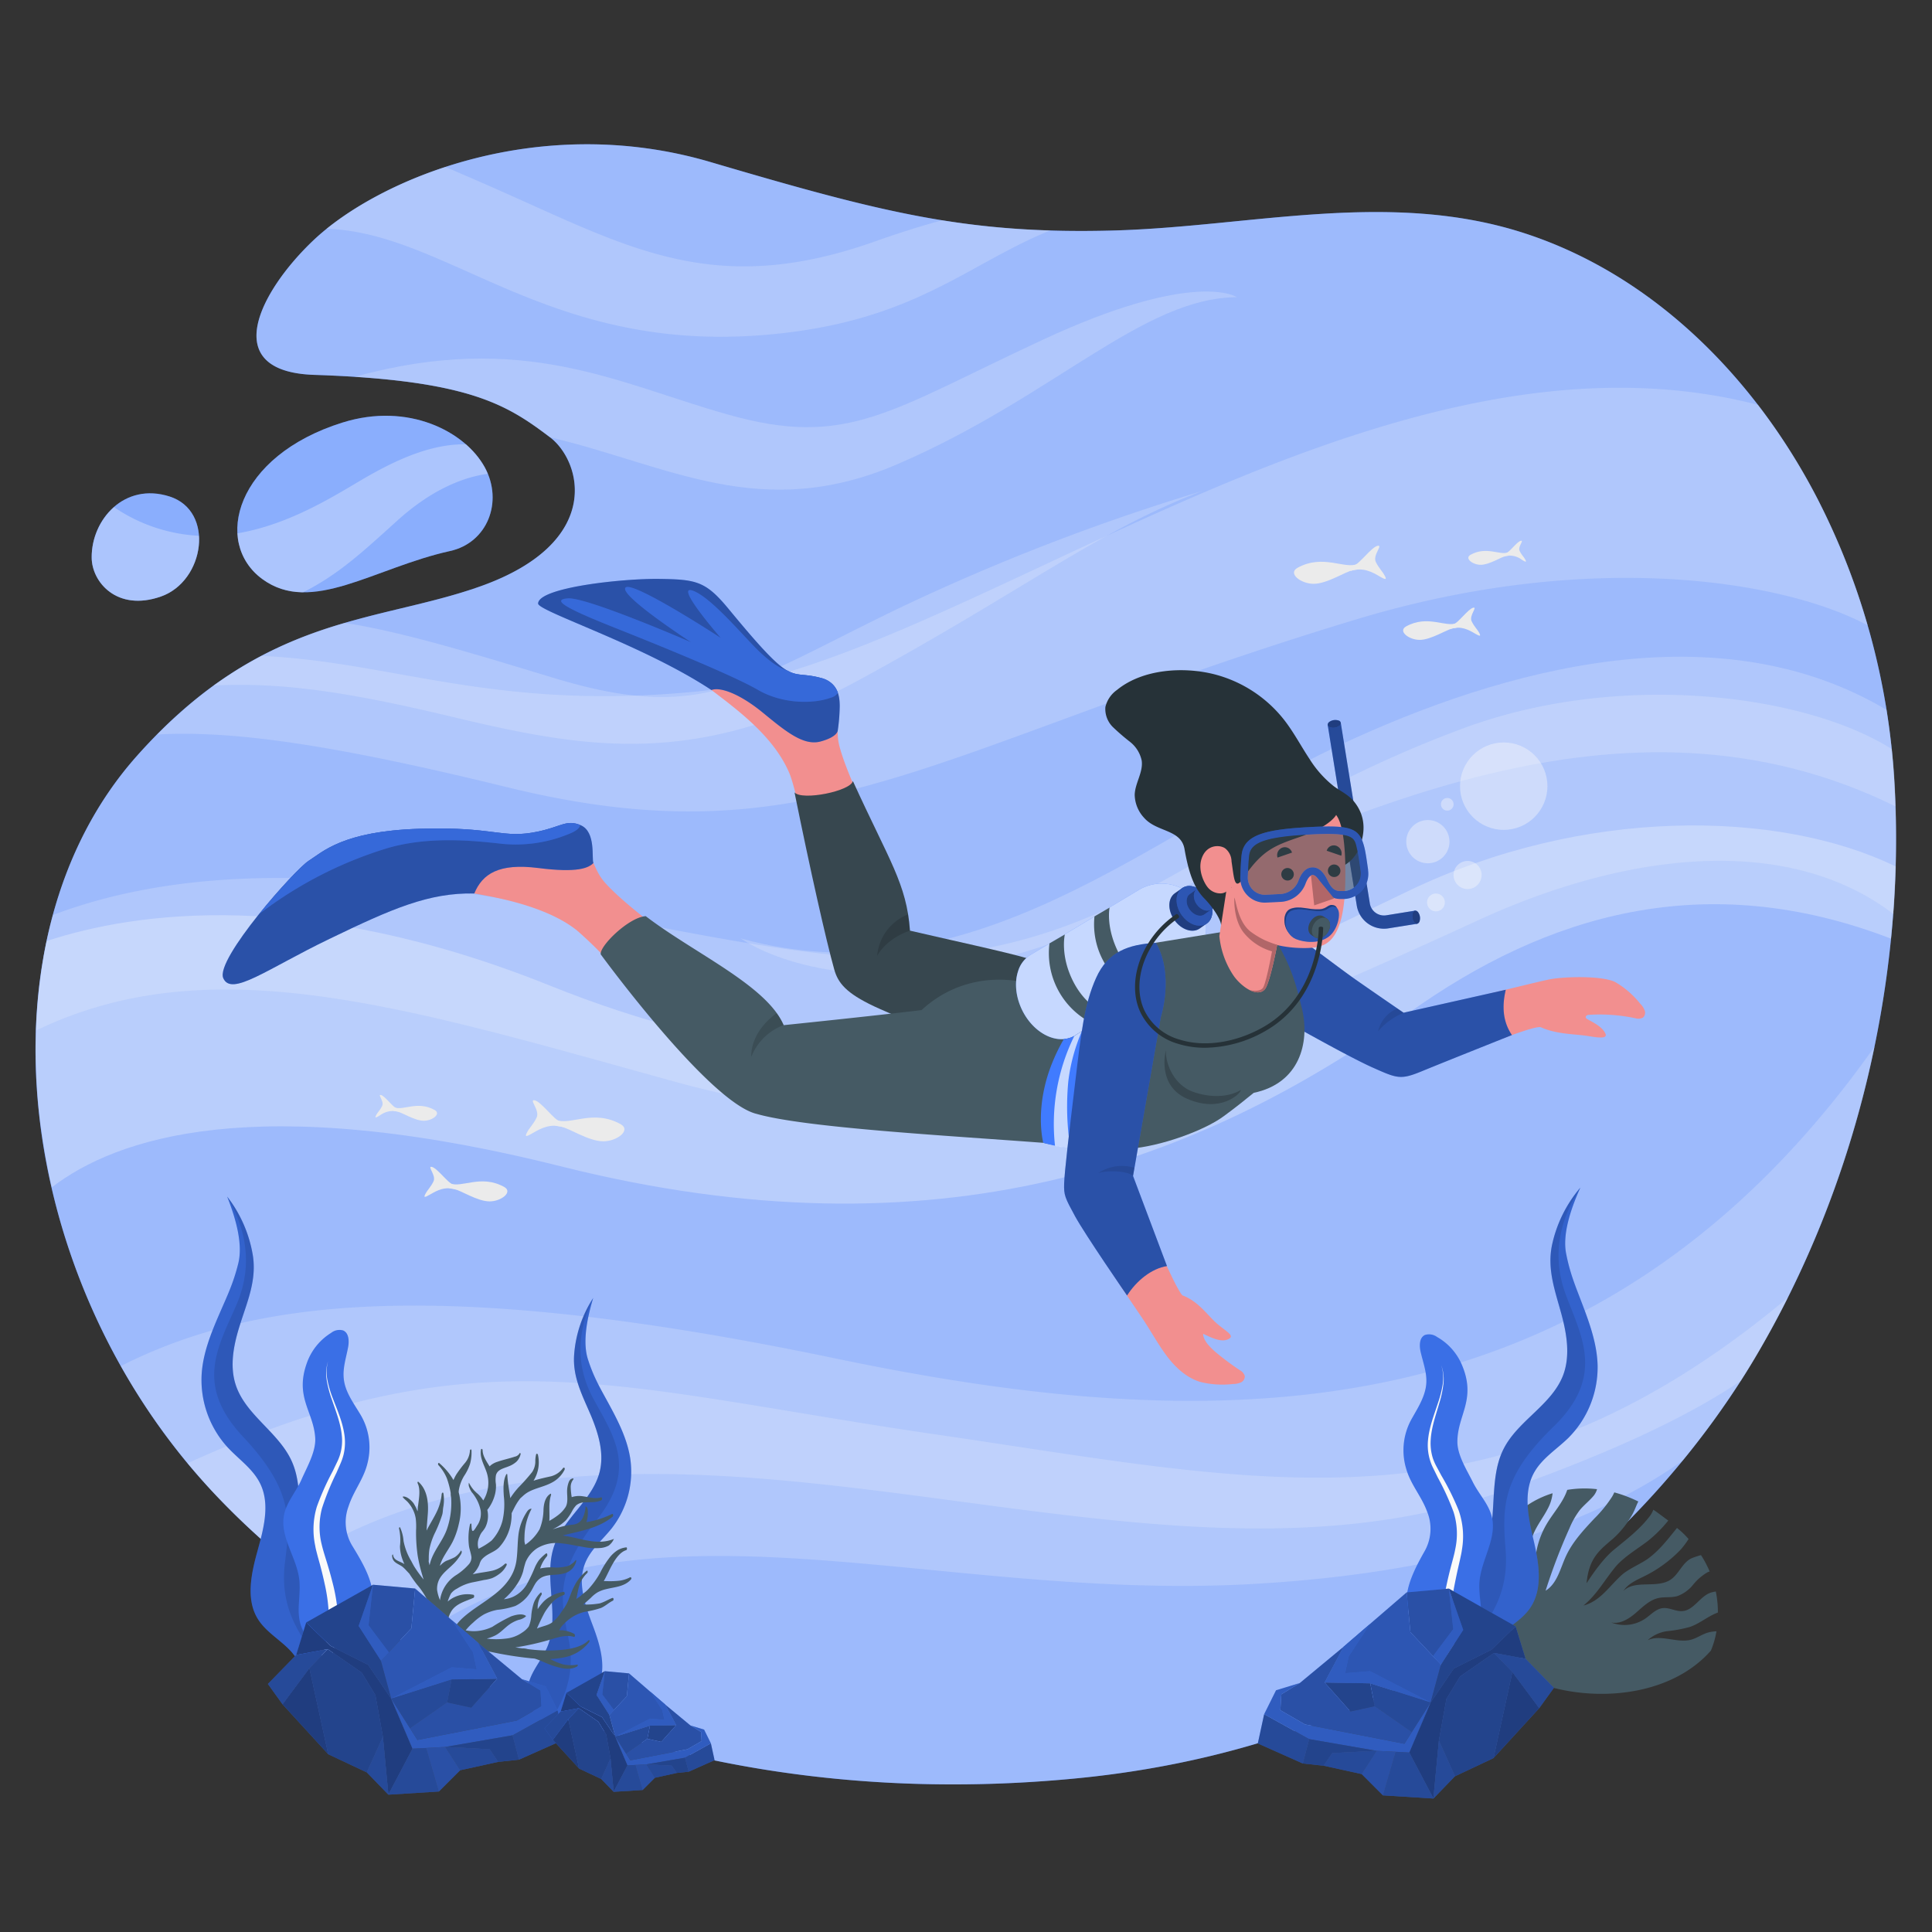 <svg xmlns="http://www.w3.org/2000/svg" viewBox="0 0 500 500"><rect x="0" y="0" width="500" height="500" fill="#333333" stroke="none"/><g id="freepik--Water--inject-5"><g id="freepik--Background--inject-5"><path d="M184.08,42C139.64,28.8,98,46.21,81.1,62.2c-13.71,13-24.91,34,.29,34.82,39.88,1.32,49.76,7.67,60.91,16.11,8.26,6.26,14,27.25-18,38.62-26.87,9.55-56.24,7.19-88.88,43.89-42,47.17-32.13,134.94,19.4,190.21,23.36,25.07,53.06,43.43,84.35,56,18.43,7.42,68.45,25.42,140,18.33,95.42-9.45,150.25-67.14,174.94-108.67,26.23-44.1,39.23-97.95,36.12-149.55a183.36,183.36,0,0,0-19.81-72.76C454.29,97.91,428,71.3,394.69,60.41c-35-11.43-70.8-1.76-106.4-.76C250.37,60.7,228.26,55,184.08,42Z" style="fill:#407BFF"></path><path d="M184.08,42C139.64,28.8,98,46.21,81.1,62.2c-13.71,13-24.91,34,.29,34.82,39.88,1.32,49.76,7.67,60.91,16.11,8.26,6.26,14,27.25-18,38.62-26.87,9.55-56.24,7.19-88.88,43.89-42,47.17-32.13,134.94,19.4,190.21,23.36,25.07,53.06,43.43,84.35,56,18.43,7.42,68.45,25.42,140,18.33,95.42-9.45,150.25-67.14,174.94-108.67,26.23-44.1,39.23-97.95,36.12-149.55a183.36,183.36,0,0,0-19.81-72.76C454.29,97.91,428,71.3,394.69,60.41c-35-11.43-70.8-1.76-106.4-.76C250.37,60.7,228.26,55,184.08,42Z" style="fill:#fafafa;opacity:0.5"></path><path d="M88.69,109.34C60.9,118,55.11,140.43,67.85,149.83s29-2.89,48.64-7.23c9.62-2.12,13.81-12.68,9-21.62C120.36,111.63,105.64,104.05,88.69,109.34Z" style="fill:#407BFF"></path><path d="M88.69,109.34C60.9,118,55.11,140.43,67.85,149.83s29-2.89,48.64-7.23c9.62-2.12,13.81-12.68,9-21.62C120.36,111.63,105.64,104.05,88.69,109.34Z" style="fill:#fafafa;opacity:0.4"></path><path d="M23.73,144.26c0,6.36,6.54,14.1,17.91,10.12s14-22.14,2.25-25.89S23.67,134.49,23.73,144.26Z" style="fill:#407BFF"></path><path d="M23.73,144.26c0,6.36,6.54,14.1,17.91,10.12s14-22.14,2.25-25.89S23.67,134.49,23.73,144.26Z" style="fill:#fafafa;opacity:0.4"></path><path d="M131.24,203.73c79.78,19.56,109.14-9.94,219.59-43.38,61.06-18.48,111.14-10,132.53,1.5a178.71,178.71,0,0,0-12.91-32.63A162,162,0,0,0,455,104.78C356.24,79.22,248.22,172.41,179.88,179c-51.9,5-77.94-7.69-112.17-9.26-.7.36-1.41.75-2.11,1.14l-.93.52c-.68.39-1.38.79-2.07,1.21l-1,.61-1.61,1-1.49,1-1.29.88c-.6.41-1.2.84-1.8,1.27l-1.22.9c-.47.35-.94.7-1.41,1.07l-.82.64c-.81.63-1.62,1.29-2.43,2l-.65.55c-.89.75-1.77,1.52-2.66,2.32q-.28.24-.57.51c-1,.89-2,1.81-3,2.77l-.3.3c-.56.54-1.12,1.1-1.68,1.66h0C60.13,189,85.88,192.61,131.24,203.73Z" style="fill:#fafafa;opacity:0.2"></path><path d="M232.4,157.52c-39.84,19.27-50.51,29.63-89.05,17.94-22-6.68-39.2-11.91-54.1-14.26a106.71,106.71,0,0,0-34,16.22c18.68-1,37.05,2.19,61.72,8.08,34.77,8.3,63.2,13.42,105.61-9.66s61.6-38.57,88.53-48.76A557.55,557.55,0,0,0,232.4,157.52Z" style="fill:#fafafa;opacity:0.2"></path><path d="M216.06,351.53c-103.94-21.68-151.31-14.87-184.79,2h0q2.42,4.28,5.07,8.43l.12.18q2.61,4.08,5.47,8l.29.39c.83,1.14,1.68,2.27,2.54,3.39l.43.56c.94,1.22,1.91,2.43,2.89,3.62l.37.45c.84,1,1.7,2,2.57,3l.76.87c1,1.13,2,2.26,3,3.36h0c1.39,1.48,2.79,2.94,4.22,4.38l.33.34A205,205,0,0,0,75.6,405.13c14.81-10.24,40.88-22,83.43-23.5,77.88-2.69,158.62,29.46,230.13,4.19,29-10.26,48.21-19.56,61.38-28.46,1.27-2,2.47-3.92,3.6-5.83a262.45,262.45,0,0,0,31-80.66C412.49,373.66,313.51,371.86,216.06,351.53Z" style="fill:#fafafa;opacity:0.2"></path><path d="M489.41,242.93q.93-9.33,1.19-18.69c-30.45-14.81-80.9-15.36-125.88,6.23-65.8,31.58-124.83,63.79-222.33,24.63C78.91,229.6,35,236,12.06,243.54h0c-.24,1.15-.47,2.31-.68,3.47-.06.32-.11.64-.16,1-.15.86-.3,1.73-.43,2.6-.06.36-.11.73-.16,1.09-.13.89-.25,1.78-.36,2.68l-.12.91c-.28,2.4-.49,4.82-.65,7.25l-.06,1q-.07,1.35-.12,2.7c0,.38,0,.76,0,1.13,0,.91,0,1.82-.06,2.74,0,.32,0,.65,0,1q0,3.71.16,7.45c0,.33,0,.66.05,1,.05.92.1,1.84.17,2.76,0,.39.05.78.08,1.17.07.92.16,1.84.24,2.76,0,.34.06.68.1,1q.38,3.76,1,7.54l.15,1c.15.94.3,1.88.46,2.81l.21,1.17c.17.92.34,1.84.53,2.76.06.35.13.7.2,1,.26,1.25.52,2.5.81,3.74C30,294.59,66,282,145.14,301.84c98,24.64,165.66-1.26,219.58-39.79C400.15,236.74,441.23,224.36,489.41,242.93Z" style="fill:#fafafa;opacity:0.3"></path><path d="M378.6,188.52c-63.62,23.62-83.5,54.33-139.16,59.06-53.54,4.54-150.86-39-225.74-10.79-1,3.54-1.77,7.16-2.43,10.84l0,.19c-.21,1.18-.4,2.36-.57,3.55l0,.11a140.71,140.71,0,0,0-1.35,15.2c45.42-21.87,95.3-6.09,164.85,13.14,62.74,17.35,104.09,6.33,208.42-41.69,37.69-17.35,79.67-22.75,107.4-1.57a256,256,0,0,0,.29-34.58c-.16-2.71-.4-5.4-.68-8.1C467.09,179.62,419.11,173.47,378.6,188.52Z" style="fill:#fafafa;opacity:0.2"></path><path d="M346.37,193c-48.24,22.69-95,66.4-154.65,49.86,0,0,31.81,23.63,95.43-4.72,60.74-27.07,133.17-64,203.41-29.45-.07-2.24-.17-4.48-.3-6.7q-.56-9.18-2-18.27C444.85,157.92,389.5,172.7,346.37,193Z" style="fill:#fafafa;opacity:0.2"></path><path d="M454.14,351.53q4.56-7.66,8.57-15.71c-75.52,63.13-135,47.87-219.78,35.52-84.29-12.27-118.8-26.9-194.4,7.35q1.39,1.68,2.84,3.33c.14.16.28.33.43.49,1,1.13,2,2.24,3,3.34h0c1.27,1.36,2.56,2.69,3.86,4l1.07,1.07q1.76,1.76,3.56,3.46c.61.58,1.23,1.15,1.85,1.72l1.75,1.6a227.14,227.14,0,0,0,38.51,27.76c59-43.22,133.52-10.75,218.75-15.52,56.42-3.16,90.4-17.15,111.3-31.9A217.09,217.09,0,0,0,454.14,351.53Z" style="fill:#fafafa;opacity:0.2"></path><path d="M269.71,88c-39.66,18.44-50.4,28-81.24,19.31-28.5-8-53-21.85-96.8-9.77,31.41,2,40.5,7.95,50.61,15.61,30.77,7.24,54.6,22.27,90.12,6.92,40.39-17.45,63.37-43.05,87.71-43.15C320.11,76.89,309.36,69.53,269.71,88Z" style="fill:#fafafa;opacity:0.2"></path><path d="M243.82,57q-8.32,2.27-17.14,5.4c-40.62,14.48-62.59,2.41-95.08-12.07-6.07-2.71-11.51-5.07-16.35-7.13-12.76,4.17-23.39,10.07-30.77,16,31.12,1,56.78,31.69,112.11,27.58,39.49-2.93,53.11-18.22,75.32-27.18A213.13,213.13,0,0,1,243.82,57Z" style="fill:#fafafa;opacity:0.2"></path><path d="M23.73,144.26c0,6.36,6.54,14.1,17.91,10.12,6.62-2.31,10.27-9.43,9.86-15.72a42.82,42.82,0,0,1-22-7.42A17.45,17.45,0,0,0,23.73,144.26Z" style="fill:#fafafa;opacity:0.3"></path><path d="M94.44,123.69c-7.23,4.19-19.12,12-33,14.34a15.45,15.45,0,0,0,6.41,11.8,17.5,17.5,0,0,0,10.59,3.45c9.22-4.58,15.88-10.87,24.43-18.59,9.3-8.39,17.53-11.26,23.35-12.07a16.3,16.3,0,0,0-.78-1.64,22.13,22.13,0,0,0-4.85-6C111.88,114.87,103.21,118.62,94.44,123.69Z" style="fill:#fafafa;opacity:0.3"></path></g></g><g id="freepik--Plants--inject-5"><g id="freepik--plants--inject-5"><path d="M444.22,422.17a22.35,22.35,0,0,1-1.44,5c-9.32,10.63-26.29,13.29-40.63,9.67l-8.36-6.93c-5-11.37-6.46-27.55.25-39.46a24.54,24.54,0,0,1,7.77-4,10.85,10.85,0,0,1-1.25,4c-1.15,2.24-2.77,4.25-3.73,6.59s-1.13,5.23.47,7.19a21.72,21.72,0,0,1,3-9.85c1.75-2.95,4.24-5.57,5.3-8.8a27.52,27.52,0,0,1,7.71-.18,4.66,4.66,0,0,1-.81,1.62c-1.11,1.36-2.54,2.44-3.66,3.8a20.84,20.84,0,0,0-2.64,4.64A149.88,149.88,0,0,0,400,411.67c3-1.85,3.79-5.73,5.26-8.93C407,399,409.8,396,412.61,393a33.45,33.45,0,0,0,4.62-5.69,11,11,0,0,0,.55-1.08,33.93,33.93,0,0,1,6.22,2.36c-.59,1.08-.86,2.21-1.8,3.78a24.55,24.55,0,0,1-4.6,5.7c-3.67,3.16-6.36,5.06-7,11.67,1.88-2.87,4.38-6.41,7-8.6,3.43-2.83,6.89-5.41,9.54-9a6.82,6.82,0,0,0,.74-1.42c.84.52,3,2.18,3.87,2.8a33.66,33.66,0,0,1-5.27,5.27c-2.71,2.09-6.29,4.15-8.46,6.79-2.89,3.52-4.69,7-8.21,9.93,4.41-1.17,6.63-5,10-8,1.63-1.43,4.76-2.79,6.52-4,2.95-2.12,5-4.77,7.28-7.59.13-.15.25-.31.39-.49a21.13,21.13,0,0,1,3,2.87,23.25,23.25,0,0,1-2,2.69,33.52,33.52,0,0,1-9.3,6.86c-2,1-4.35,1.95-5.56,3.89,3-3,8.67-.55,12.22-2.93,2.13-1.43,3-4.3,5.29-5.47a16.52,16.52,0,0,1,2.57-.87,27.46,27.46,0,0,1,2.24,4.22,4.67,4.67,0,0,0-.58.23,13.32,13.32,0,0,0-3.72,3.23,9.46,9.46,0,0,1-4,2.9c-1.62.49-3.38.16-5,.53-2.3.52-4.05,2.32-5.84,3.86s-4.06,2.95-6.36,2.45a9.53,9.53,0,0,0,8.84-1c1.46-1,2.75-2.51,4.51-2.71s3.39.92,5.12.77c2.94-.24,4.48-3.78,7.26-4.76a7,7,0,0,1,1.36-.3,26.55,26.55,0,0,1,.54,5.43,14,14,0,0,0-1.45.64c-1.94,1-3.69,2.35-5.74,3.07a33.55,33.55,0,0,1-5.75,1.09,9.34,9.34,0,0,0-5.24,2.37c3.46-1.61,7.62.85,11.29-.15,1.58-.44,2.94-1.49,4.53-1.89A10.07,10.07,0,0,1,444.22,422.17Z" style="fill:#455a64"></path><g id="freepik--Algae--inject-5"><path d="M404.14,340.26c1.38,5.16,2.28,10.78.35,15.76-3,7.63-11.65,11.64-15.35,18.94-4.38,8.63-.84,19.85-5.76,28.19-2.06,3.49-5.49,6.2-6.73,10.07a9.91,9.91,0,0,0,8.73,12.92c2.66-4.05,7.77-5.92,10.54-9.89,3.46-4.94,2.38-11.64,1-17.52s-2.81-12.39.12-17.66c2.05-3.67,5.84-6,8.83-8.92a25.89,25.89,0,0,0,7.59-18.76c-.13-5.36-1.93-10.52-3.83-15.54s-3.27-8.13-4.31-13.39c-.94-4.77.91-11,3.68-17.11a33.85,33.85,0,0,0-7.39,15.11C400.4,328.77,402.52,334.23,404.14,340.26Z" style="fill:#407BFF"></path><path d="M404.14,340.26c1.38,5.16,2.28,10.78.35,15.76-3,7.63-11.65,11.64-15.35,18.94-4.38,8.63-.84,19.85-5.76,28.19-2.06,3.49-5.49,6.2-6.73,10.07a9.91,9.91,0,0,0,8.73,12.92c2.66-4.05,7.77-5.92,10.54-9.89,3.46-4.94,2.38-11.64,1-17.52s-2.81-12.39.12-17.66c2.05-3.67,5.84-6,8.83-8.92a25.89,25.89,0,0,0,7.59-18.76c-.13-5.36-1.93-10.52-3.83-15.54s-3.27-8.13-4.31-13.39c-.94-4.77.91-11,3.68-17.11a33.85,33.85,0,0,0-7.39,15.11C400.4,328.77,402.52,334.23,404.14,340.26Z" style="opacity:0.2"></path><path d="M404.14,340.26c1.38,5.16,2.28,10.78.35,15.76-3,7.63-11.65,11.64-15.35,18.94-4.38,8.63-.84,19.85-5.76,28.19-2.06,3.49-5.49,6.2-6.73,10.07a10.06,10.06,0,0,0,1.22,8.58,9.91,9.91,0,0,0,3.06,2.88c5.08-6,9.58-12.79,8.72-23.59-.9-11.25-.95-18.92,12.39-31.86s7.32-23.16,3.25-34S404.09,315,409,307.35a33.85,33.85,0,0,0-7.39,15.11C400.4,328.77,402.52,334.23,404.14,340.26Z" style="opacity:0.1"></path></g><g id="freepik--algae--inject-5"><path d="M364.1,412.76c.52-3.88,2.62-7.83,4.53-11.21a11.75,11.75,0,0,0,.67-10.44c-1.45-3.93-4.23-6.92-5.38-11a16.6,16.6,0,0,1,1.3-12.69c1.67-3,3.71-6.06,3.91-9.51.16-2.75-.87-5.4-1.48-8.08-.35-1.57-.35-3.62,1.1-4.33a3.5,3.5,0,0,1,3.16.51,15,15,0,0,1,6.26,6.83c4.11,9.22-.94,13.2-1,20.18-.06,3.52,2.45,7.42,4,10.55s4.14,5.69,4.93,9.05c1.36,5.76-3,11.34-3.25,17.25-.18,4.91,1.72,9-.79,13.6a8.63,8.63,0,0,1-3.63,3.67c-3.38,1.63-6.42-1-8.83-3.24C366.52,421.15,363.51,417.12,364.1,412.76Z" style="fill:#407BFF"></path><path d="M364.1,412.76c.52-3.88,2.62-7.83,4.53-11.21a11.75,11.75,0,0,0,.67-10.44c-1.45-3.93-4.23-6.92-5.38-11a16.6,16.6,0,0,1,1.3-12.69c1.67-3,3.71-6.06,3.91-9.51.16-2.75-.87-5.4-1.48-8.08-.35-1.57-.35-3.62,1.1-4.33a3.5,3.5,0,0,1,3.16.51,15,15,0,0,1,6.26,6.83c4.11,9.22-.94,13.2-1,20.18-.06,3.52,2.45,7.42,4,10.55s4.14,5.69,4.93,9.05c1.36,5.76-3,11.34-3.25,17.25-.18,4.91,1.72,9-.79,13.6a8.63,8.63,0,0,1-3.63,3.67c-3.38,1.63-6.42-1-8.83-3.24C366.52,421.15,363.51,417.12,364.1,412.76Z" style="opacity:0.1"></path><path d="M373,353.33a10.66,10.66,0,0,1,.54,4.92,26.92,26.92,0,0,1-1.05,4.87c-.92,3.18-2.06,6.33-2.23,9.59a12.94,12.94,0,0,0,.59,4.76,13.93,13.93,0,0,0,1,2.21l1.17,2.18a67.55,67.55,0,0,1,4.47,9,20.22,20.22,0,0,1,.86,10.17c-.1.85-.31,1.67-.48,2.51l-.55,2.41c-.36,1.61-.69,3.21-1,4.82a43.8,43.8,0,0,0-.73,9.65,18.13,18.13,0,0,0,2.55,8.83l-2.32,1.4a20.71,20.71,0,0,1-2.59-10.14,46.47,46.47,0,0,1,1.1-10.11c.34-1.65.73-3.27,1.15-4.89s.89-3.19,1.17-4.76a18.69,18.69,0,0,0-.47-9.45,67.47,67.47,0,0,0-4.09-8.94l-1.1-2.24a13.29,13.29,0,0,1-1.42-7.43c.31-3.38,1.57-6.51,2.59-9.64a27.55,27.55,0,0,0,1.21-4.79A10.71,10.71,0,0,0,373,353.33Z" style="fill:#fafafa"></path></g><g id="freepik--Rock--inject-5"><polygon points="364.04 412.11 347.75 426.15 342.82 435.43 354.62 435.64 370.24 440.59 372.9 430.78 365.01 422.4 364.04 412.11" style="fill:#407BFF"></polygon><polygon points="364.04 412.11 347.75 426.15 342.82 435.43 354.62 435.64 370.24 440.59 372.9 430.78 365.01 422.4 364.04 412.11" style="opacity:0.3"></polygon><polygon points="364.04 412.11 374.95 411.13 378.67 421.82 372.9 430.78 365.01 422.4 364.04 412.11" style="fill:#407BFF"></polygon><polygon points="364.04 412.11 374.95 411.13 378.67 421.82 372.9 430.78 365.01 422.4 364.04 412.11" style="opacity:0.35"></polygon><polygon points="392.24 420.89 394.83 429.3 386.66 427.79 377.88 433.87 374.34 439.7 372.39 450.49 370.97 465.46 364.71 453.55 370.24 440.59 376.2 431.83 385.97 426.93 392.24 420.89" style="fill:#407BFF"></polygon><polygon points="386.51 455 398.36 442.06 391.4 432.7 386.51 455" style="fill:#407BFF"></polygon><g style="opacity:0.5"><polygon points="392.24 420.89 394.83 429.3 386.66 427.79 377.88 433.87 374.34 439.7 372.39 450.49 370.97 465.46 364.71 453.55 370.24 440.59 376.2 431.83 385.97 426.93 392.24 420.89"></polygon><polygon points="386.51 455 398.36 442.06 391.4 432.7 386.51 455"></polygon></g><polygon points="354.54 420.3 349.06 428.64 348.11 433.02 354.57 432.5 370.24 440.59 354.62 435.64 342.82 435.43 347.75 426.15 354.54 420.3" style="fill:#407BFF"></polygon><polygon points="374.95 411.13 376.1 421.62 370.86 428.61 372.9 430.78 378.67 421.82 374.95 411.13" style="fill:#407BFF"></polygon><polygon points="364.71 453.55 356.27 453.11 338.8 450.08 327.16 443.64 330.24 437.44 336.4 435.56 331.61 438.5 331.36 442.6 337.72 446.27 363.46 451.29 370.24 440.59 364.71 453.55" style="fill:#407BFF"></polygon><g style="opacity:0.25"><polygon points="354.54 420.3 349.06 428.64 348.11 433.02 354.57 432.5 370.24 440.59 354.62 435.64 342.82 435.43 347.75 426.15 354.54 420.3"></polygon><polygon points="374.95 411.13 376.1 421.62 370.86 428.61 372.9 430.78 378.67 421.82 374.95 411.13"></polygon><polygon points="364.71 453.55 356.27 453.11 338.8 450.08 327.16 443.64 330.24 437.44 336.4 435.56 331.61 438.5 331.36 442.6 337.72 446.27 363.46 451.29 370.24 440.59 364.71 453.55"></polygon></g><polygon points="347.75 426.15 336.4 435.56 331.61 438.5 331.36 442.6 337.72 446.27 363.46 451.29 365.38 448.26 355.79 441.58 349.51 442.95 342.82 435.43 347.75 426.15" style="fill:#407BFF"></polygon><polygon points="347.75 426.15 336.4 435.56 331.61 438.5 331.36 442.6 337.72 446.27 363.46 451.29 365.38 448.26 355.79 441.58 349.51 442.95 342.82 435.43 347.75 426.15" style="opacity:0.35"></polygon><polygon points="374.95 411.13 392.24 420.89 385.97 426.93 376.2 431.83 370.24 440.59 372.9 430.78 378.67 421.82 374.95 411.13" style="fill:#407BFF"></polygon><polygon points="386.66 427.79 377.88 433.87 374.34 439.7 372.39 450.49 376.54 459.7 386.51 455 391.4 432.7 386.66 427.79" style="fill:#407BFF"></polygon><polygon points="342.82 435.43 349.51 442.95 355.79 441.58 354.62 435.64 342.82 435.43" style="fill:#407BFF"></polygon><polygon points="337.14 456.38 342.58 456.97 344.78 453.71 356.27 453.11 338.8 450.08 337.14 456.38" style="fill:#407BFF"></polygon><g style="opacity:0.45"><polygon points="374.95 411.13 392.24 420.89 385.97 426.93 376.2 431.83 370.24 440.59 372.9 430.78 378.67 421.82 374.95 411.13"></polygon><polygon points="386.66 427.79 377.88 433.87 374.34 439.7 372.39 450.49 376.54 459.7 386.51 455 391.4 432.7 386.66 427.79"></polygon><polygon points="342.82 435.43 349.51 442.95 355.79 441.58 354.62 435.64 342.82 435.43"></polygon><polygon points="337.14 456.38 342.58 456.97 344.78 453.71 356.27 453.11 338.8 450.08 337.14 456.38"></polygon></g><polygon points="361.19 453.36 356.27 453.11 352.4 459.13 357.9 464.64 361.19 453.36" style="fill:#407BFF"></polygon><polygon points="361.19 453.36 356.27 453.11 352.4 459.13 357.9 464.64 361.19 453.36" style="opacity:0.35"></polygon><polygon points="394.83 429.3 402.15 436.81 398.36 442.06 391.4 432.7 386.66 427.79 394.83 429.3" style="fill:#407BFF"></polygon><polygon points="370.97 465.46 376.54 459.7 372.39 450.49 370.97 465.46" style="fill:#407BFF"></polygon><polygon points="370.24 440.59 365.38 448.26 355.79 441.58 354.62 435.64 370.24 440.59" style="fill:#407BFF"></polygon><polygon points="327.16 443.64 325.52 451.2 337.14 456.38 338.8 450.08 327.16 443.64" style="fill:#407BFF"></polygon><polygon points="370.97 465.46 357.9 464.64 361.19 453.36 364.71 453.55 370.97 465.46" style="fill:#407BFF"></polygon><polygon points="342.58 456.97 352.4 459.13 356.27 453.11 344.78 453.71 342.58 456.97" style="fill:#407BFF"></polygon><g style="opacity:0.4"><polygon points="394.83 429.3 402.15 436.81 398.36 442.06 391.4 432.7 386.66 427.79 394.83 429.3"></polygon><polygon points="370.97 465.46 376.54 459.7 372.39 450.49 370.97 465.46"></polygon><polygon points="370.24 440.59 365.38 448.26 355.79 441.58 354.62 435.64 370.24 440.59"></polygon><polygon points="327.16 443.64 325.52 451.2 337.14 456.38 338.8 450.08 327.16 443.64"></polygon><polygon points="370.97 465.46 357.9 464.64 361.19 453.36 364.71 453.55 370.97 465.46"></polygon><polygon points="342.58 456.97 352.4 459.13 356.27 453.11 344.78 453.71 342.58 456.97"></polygon></g></g></g><g id="freepik--plants--inject-5"><g id="freepik--algae--inject-5"><path d="M62.13,342.78c-1.63,5.1-2.79,10.66-1.09,15.73,2.6,7.76,11.09,12.17,14.45,19.63,4,8.83-.09,19.87,4.44,28.43,1.9,3.58,5.2,6.45,6.26,10.37a9.92,9.92,0,0,1-9.33,12.5c-2.47-4.16-7.49-6.27-10.07-10.36C63.57,414,65,407.34,66.6,401.53s3.39-12.25.7-17.65c-1.87-3.77-5.55-6.24-8.4-9.32a25.86,25.86,0,0,1-6.7-19.1c.37-5.34,2.41-10.42,4.54-15.34s3.65-8,4.93-13.17c1.16-4.73-.4-11-2.88-17.27a33.77,33.77,0,0,1,6.68,15.44C66.39,331.48,64,336.83,62.13,342.78Z" style="fill:#407BFF"></path><path d="M62.13,342.78c-1.63,5.1-2.79,10.66-1.09,15.73,2.6,7.76,11.09,12.17,14.45,19.63,4,8.83-.09,19.87,4.44,28.43,1.9,3.58,5.2,6.45,6.26,10.37a9.92,9.92,0,0,1-9.33,12.5c-2.47-4.16-7.49-6.27-10.07-10.36C63.57,414,65,407.34,66.6,401.53s3.39-12.25.7-17.65c-1.87-3.77-5.55-6.24-8.4-9.32a25.86,25.86,0,0,1-6.7-19.1c.37-5.34,2.41-10.42,4.54-15.34s3.65-8,4.93-13.17c1.16-4.73-.4-11-2.88-17.27a33.77,33.77,0,0,1,6.68,15.44C66.39,331.48,64,336.83,62.13,342.78Z" style="opacity:0.2"></path><path d="M62.13,342.78c-1.63,5.1-2.79,10.66-1.09,15.73,2.6,7.76,11.09,12.17,14.45,19.63,4,8.83-.09,19.87,4.44,28.43,1.9,3.58,5.2,6.45,6.26,10.37a10.08,10.08,0,0,1-1.63,8.52,9.84,9.84,0,0,1-3.18,2.73c-4.8-6.25-9-13.22-7.61-24,1.42-11.2,1.82-18.85-10.9-32.4s-6.23-23.48-1.66-34.15,2.14-20.12-2.42-28a33.77,33.77,0,0,1,6.68,15.44C66.39,331.48,64,336.83,62.13,342.78Z" style="opacity:0.1"></path></g><g id="freepik--algae--inject-5"><path d="M153,366.49c1.88,4.55,3.38,9.56,2.21,14.34-1.79,7.32-9.24,12-11.74,19.11-3,8.4,1.62,18.22-1.88,26.41-1.46,3.43-4.27,6.32-4.94,10a9.13,9.13,0,0,0,9.51,10.74c1.95-4,6.39-6.32,8.44-10.28,2.56-4.92.78-10.9-1.18-16.1s-4.05-11-2-16.13c1.43-3.6,4.61-6.14,7-9.19a23.8,23.8,0,0,0,4.68-18c-.76-4.87-3-9.37-5.35-13.71s-4-7-5.53-11.7c-1.44-4.25-.49-10.13,1.3-16.06a31.2,31.2,0,0,0-4.93,14.68C148.16,356.46,150.75,361.18,153,366.49Z" style="fill:#407BFF"></path><path d="M153,366.49c1.88,4.55,3.38,9.56,2.21,14.34-1.79,7.32-9.24,12-11.74,19.11-3,8.4,1.62,18.22-1.88,26.41-1.46,3.43-4.27,6.32-4.94,10a9.13,9.13,0,0,0,9.51,10.74c1.95-4,6.39-6.32,8.44-10.28,2.56-4.92.78-10.9-1.18-16.1s-4.05-11-2-16.13c1.43-3.6,4.61-6.14,7-9.19a23.8,23.8,0,0,0,4.68-18c-.76-4.87-3-9.37-5.35-13.71s-4-7-5.53-11.7c-1.44-4.25-.49-10.13,1.3-16.06a31.2,31.2,0,0,0-4.93,14.68C148.16,356.46,150.75,361.18,153,366.49Z" style="opacity:0.2"></path><path d="M153,366.49c1.88,4.55,3.38,9.56,2.21,14.34-1.79,7.32-9.24,12-11.74,19.11-3,8.4,1.62,18.22-1.88,26.41-1.46,3.43-4.27,6.32-4.94,10a9.29,9.29,0,0,0,2.15,7.68,9,9,0,0,0,3.13,2.27c3.92-6.11,7.21-12.82,5.13-22.57-2.17-10.16-3.12-17.14,7.5-30.55s3.9-22-1.12-31.44-3.51-18.28.06-25.85a31.2,31.2,0,0,0-4.93,14.68C148.16,356.46,150.75,361.18,153,366.49Z" style="opacity:0.1"></path></g><g id="freepik--algae--inject-5"><path d="M96.3,411.27c-.69-3.86-3-7.71-5-11a11.74,11.74,0,0,1-1.11-10.39c1.28-4,3.94-7.1,4.91-11.18a16.57,16.57,0,0,0-1.83-12.63c-1.79-3-4-5.9-4.31-9.34-.28-2.73.64-5.43,1.14-8.13.29-1.59.19-3.64-1.29-4.28a3.48,3.48,0,0,0-3.13.64,15.08,15.08,0,0,0-6,7.09c-3.71,9.38,1.5,13.15,1.9,20.12.2,3.52-2.14,7.51-3.54,10.71s-3.89,5.86-4.54,9.25c-1.11,5.81,3.52,11.2,4,17.09.38,4.9-1.35,9.07,1.36,13.55a8.62,8.62,0,0,0,3.78,3.52c3.44,1.49,6.37-1.29,8.68-3.61C94.24,419.75,97.07,415.6,96.3,411.27Z" style="fill:#407BFF"></path><path d="M96.3,411.27c-.69-3.86-3-7.71-5-11a11.74,11.74,0,0,1-1.11-10.39c1.28-4,3.94-7.1,4.91-11.18a16.57,16.57,0,0,0-1.83-12.63c-1.79-3-4-5.9-4.31-9.34-.28-2.73.64-5.43,1.14-8.13.29-1.59.19-3.64-1.29-4.28a3.48,3.48,0,0,0-3.13.64,15.08,15.08,0,0,0-6,7.09c-3.71,9.38,1.5,13.15,1.9,20.12.2,3.52-2.14,7.51-3.54,10.71s-3.89,5.86-4.54,9.25c-1.11,5.81,3.52,11.2,4,17.09.38,4.9-1.35,9.07,1.36,13.55a8.62,8.62,0,0,0,3.78,3.52c3.44,1.49,6.37-1.29,8.68-3.61C94.24,419.75,97.07,415.6,96.3,411.27Z" style="opacity:0.1"></path><path d="M84.9,352.28a10.68,10.68,0,0,0-.34,4.93A27.56,27.56,0,0,0,85.82,362c1.06,3.14,2.32,6.24,2.64,9.49a12.61,12.61,0,0,1-.4,4.78,12.85,12.85,0,0,1-.88,2.24l-1.07,2.23a68.23,68.23,0,0,0-4.1,9.16,20.24,20.24,0,0,0-.42,10.19c.13.85.38,1.66.58,2.49l.66,2.39c.42,1.58.82,3.18,1.16,4.78a43.78,43.78,0,0,1,1.14,9.6A18.13,18.13,0,0,1,83,428.31l2.37,1.3a20.73,20.73,0,0,0,2.17-10.24A46.57,46.57,0,0,0,86,409.32c-.41-1.63-.87-3.24-1.36-4.84s-1-3.15-1.37-4.71a18.72,18.72,0,0,1,.07-9.46,68.44,68.44,0,0,1,3.71-9.1l1-2.28a15.3,15.3,0,0,0,.85-2.41,13.6,13.6,0,0,0,.25-5.08c-.45-3.37-1.84-6.44-3-9.52a27.16,27.16,0,0,1-1.41-4.74A10.68,10.68,0,0,1,84.9,352.28Z" style="fill:#fafafa"></path></g><path d="M163.19,408.2a.4.4,0,0,0-.28.08,8.07,8.07,0,0,1-2.86.83,22.91,22.91,0,0,1-3.21.08l-.59,0,.19-.32c.73-1.34,1.33-2.74,2.08-4.06s1.91-3.13,3.56-3.64c.25-.08.24-.75,0-.71a5.48,5.48,0,0,0-2.26.74,8.73,8.73,0,0,0-1.8,1.58,23.58,23.58,0,0,0-2.72,4.29,21.7,21.7,0,0,1-2.7,3.83,8.11,8.11,0,0,1-1.52,1.41,12.39,12.39,0,0,0-.94.83c-.16.13-.92.57-1,.74l.24-1.14a21.25,21.25,0,0,1,.68-2.86,8.31,8.31,0,0,1,1.93-2.8c.16-.15.13-.77-.16-.56a11.44,11.44,0,0,0-3.22,4c-.8,1.48-1.22,3.13-2,4.64a17.35,17.35,0,0,1-1.27,1.93,10.83,10.83,0,0,1-2.38,2.75c-1.2.9-2.68,1-4,1.64.13-.31.26-.63.41-.94.47-1.05,1-2.12,1.53-3.12a12.84,12.84,0,0,1,.89-1.33,15.71,15.71,0,0,1,1.28-1.55,7.66,7.66,0,0,1,2.89-1.78c.27-.1.23-.84-.1-.79a10.1,10.1,0,0,0-3.56,1.29,7.24,7.24,0,0,0-1.45,1.07,12.48,12.48,0,0,0-1.29,1.52c-.15.19-.27.41-.41.61a.66.66,0,0,0,0-.14,6.06,6.06,0,0,1,1-3.59c.13-.17,0-.78-.25-.54a7.2,7.2,0,0,0-1.73,2.57,14.18,14.18,0,0,0-.67,3.37,8.37,8.37,0,0,1-.66,2.81,6.16,6.16,0,0,1-1.74,1.59,8.82,8.82,0,0,1-4.23,1.54,19.6,19.6,0,0,1-4.9,0,10.87,10.87,0,0,0,2.21-.82c1.46-.75,2.44-2,3.78-2.92a8.91,8.91,0,0,1,2.23-1.1,4,4,0,0,0,1.92-.92s0-.09,0-.11c-.94-.74-2.79-.26-3.82.11a39.65,39.65,0,0,0-4.85,2.7,11.25,11.25,0,0,1-3.85,1.09,10.13,10.13,0,0,1-3.07-.17,13.7,13.7,0,0,1,1.93-2,14.76,14.76,0,0,1,2.81-2.13,12.71,12.71,0,0,1,3.47-1.18,20.47,20.47,0,0,0,4.64-1,9.37,9.37,0,0,0,3.77-3.35c.94-1.32,1.28-2.86,2.7-3.81,1.83-1.22,4.17-.65,6.18-1.28a4.22,4.22,0,0,0,3.12-3.22c0-.13-.09-.31-.2-.14a3.66,3.66,0,0,1-1,.92,3.32,3.32,0,0,1-1.26.63,12.79,12.79,0,0,1-2.83.32,12.92,12.92,0,0,0-4.06.23,8.74,8.74,0,0,1,1.76-3.16c.21-.23.06-1-.29-.69a12.09,12.09,0,0,0-1.76,1.67,10.13,10.13,0,0,0-1.12,2,39.32,39.32,0,0,1-2.08,4.34,8.19,8.19,0,0,1-3.28,3.06,7.47,7.47,0,0,1-2.61.74,18.43,18.43,0,0,0,3.9-4.68,11.7,11.7,0,0,0,1.08-2.55,24.43,24.43,0,0,1,.65-2.41,8.08,8.08,0,0,1,2.92-3.52,9.54,9.54,0,0,1,6.29-1.3c1.9.17,3.76.61,5.64.92a16.07,16.07,0,0,0,4.64.27,5.31,5.31,0,0,0,2-.61,4.3,4.3,0,0,0,1.35-1.74c-3.18,1.34-6.41.59-9.62-.16-1.2-.28-2.41-.54-3.63-.71l.19-.06c4.41-1.12,9.13-1.83,12.75-4.83.18-.16.12-.84-.18-.68a23,23,0,0,1-6.6,2.1l0-.08a7.54,7.54,0,0,0,.31-3c0-.4-.17-.86-.55-1a7.92,7.92,0,0,1-.74,3,3.1,3.1,0,0,1-2.54,1.73,21.16,21.16,0,0,0-4.22.9c-.34.09-.67.2-1,.31.39-.21.79-.4,1.15-.62a11.26,11.26,0,0,0,2.27-1.73,14,14,0,0,0,1.68-2.52,6.81,6.81,0,0,1,1-1.36,3.46,3.46,0,0,1,2.37-.73c1.38-.09,2.84.07,4.12-.57.27-.14.22-.85-.14-.73-1.53.48-3.18-.1-4.71-.29a6.1,6.1,0,0,0-2.83.23v0a17.92,17.92,0,0,1-.26-2.54,3.1,3.1,0,0,1,.64-2c.09-.08.11-.4-.08-.32s-.49.11-.71.36a2.35,2.35,0,0,0-.4.73,6.68,6.68,0,0,0-.38,1.93c-.07,1.4.34,3.09-.38,4.38a8.23,8.23,0,0,1-1.91,2.08,18.26,18.26,0,0,1-2.23,1.47l-.07.05a1.9,1.9,0,0,1,0-.25c.11-2.18-.26-4.36.44-6.47,0-.1,0-.4-.17-.29-1.33.81-1.7,2.51-1.79,4a14.3,14.3,0,0,1-1,5.15,11.87,11.87,0,0,1-3.76,4.06c0-.29-.14-.55-.16-.84a10.88,10.88,0,0,1,0-1.28,16,16,0,0,1,.23-2.49,15.61,15.61,0,0,1,1.61-4.72c-.54-.07-1,.41-1.27.87a13.81,13.81,0,0,0-2.13,5.81c-.26,2.12-.21,4.26-.48,6.38a11.81,11.81,0,0,1-.84,3.2c-2.45,5.66-8.66,8-13,11.89a12.27,12.27,0,0,0-3.38,4.9.13.13,0,0,0,0-.06,23.52,23.52,0,0,1-.8-3c.09-.42.15-.84.25-1.25a7.07,7.07,0,0,1,1-2.42c1.29-1.84,3.66-2.41,5.59-3.27.25-.11.27-.74,0-.79a7.88,7.88,0,0,0-6.66,1.75,13.57,13.57,0,0,1,.84-2.05,4.46,4.46,0,0,1,1.6-1.31,11.94,11.94,0,0,1,4.15-1.64c.94-.18,1.86-.38,2.8-.58a10.51,10.51,0,0,0,2.1-.48,8.17,8.17,0,0,0,1.75-1,5.87,5.87,0,0,0,2-2.34.34.34,0,0,0,0-.35.27.27,0,0,0-.31-.07.94.94,0,0,0-.28.21,7.1,7.1,0,0,1-3.46,1.7c-1.57.33-3.16.47-4.72.86a7.47,7.47,0,0,0,1.72-2.48,5,5,0,0,1,.49-1.17,4.25,4.25,0,0,1,.81-.83c1.2-1,2.77-1.39,3.83-2.51a12.14,12.14,0,0,0,2.79-5.11,13.61,13.61,0,0,0,.44-3.72c.28-.56.55-1.12.84-1.67a14.4,14.4,0,0,1,1.42-2.19c.25-.21.49-.44.75-.67a7.45,7.45,0,0,1,1.4-1c1.87-1,4-1.32,5.91-2.34a7.62,7.62,0,0,0,3.36-3.33c.09-.2.12-.51-.09-.57s-.28.1-.38.22a5.64,5.64,0,0,1-3,2c-1.36.3-2.76.61-4.09,1l-.45.15a9,9,0,0,0,1.14-6.71c-.07-.27-.37-.41-.48-.08a7.53,7.53,0,0,0-.2,1.9,5,5,0,0,1-.83,2.66,52.46,52.46,0,0,1-3.56,4,21.44,21.44,0,0,0-2.09,2.73c-.28-2-.67-4-.77-6.06,0-.15-.16-.27-.26-.1-.88,1.61-.75,3.89-.64,5.65a18.93,18.93,0,0,1-.35,6.37,11.94,11.94,0,0,1-2.83,5.14,18,18,0,0,1-3.37,2.1,4.23,4.23,0,0,1,.25-3.1,4.58,4.58,0,0,1,.62-1.18,7.88,7.88,0,0,0,.87-1.21,6.66,6.66,0,0,0,.53-4.56s0,0,.05-.05a10.79,10.79,0,0,0,2-4.21,8.93,8.93,0,0,0,.19-2.36,7.13,7.13,0,0,1,0-2.35c.4-1.52,2-1.76,3.29-2.3a6.28,6.28,0,0,0,2-1.19,3.91,3.91,0,0,0,1.1-2c0-.18-.17-.41-.28-.17a1.84,1.84,0,0,1-1.25.86c-.76.26-1.54.46-2.31.67s-1.46.4-2.17.65a5.21,5.21,0,0,0-1.77.94,3,3,0,0,1-.25.25c-.76-1.23-1.8-2.68-1.81-4.19,0-.31-.36-.51-.43-.11-.41,2.42,1.24,4.46,1.72,6.74a8.63,8.63,0,0,1-1.12,6.38,8.38,8.38,0,0,0-1.44-1.73,8.34,8.34,0,0,1-2.27-2.87,1.76,1.76,0,0,0,.11,1.25,4.75,4.75,0,0,0,.6,1.19,8.3,8.3,0,0,1,.86,1.16,10.07,10.07,0,0,1,1.47,3.63,5.46,5.46,0,0,1-.94,3.9c-.18.26-.76,1.36-1.1,1.37s-.32-1.4-.35-1.69c0-.09,0-.2-.12-.24s-.25.15-.28.31a16.62,16.62,0,0,0-.23,5.62c.18.93.51,1.82.63,2.75a2.71,2.71,0,0,1-.75,1.95,15.4,15.4,0,0,1-3.36,2.81,9.25,9.25,0,0,0-4,6.21l0,.23a10.65,10.65,0,0,1-.78-2.67,5.47,5.47,0,0,1,.53-2.7c.85-1.71,2.53-2.83,3.85-4.2a12.42,12.42,0,0,0,1.77-2.31,1.41,1.41,0,0,0,.22-.52.53.53,0,0,0-.18-.51,5,5,0,0,1-1.63,1.75,20,20,0,0,1-2.17.93,5.37,5.37,0,0,0-1.24.88l-.44.41a11.08,11.08,0,0,1,.82-2c.75-1.4,1.69-2.69,2.43-4.1a19.61,19.61,0,0,0,1.63-4.59,16.71,16.71,0,0,0,0-8.34q0-.44.09-.84a10.24,10.24,0,0,1,1.32-3.4,12.56,12.56,0,0,0,1.53-3.12,11.2,11.2,0,0,0,.37-3.5c0-.36-.39-.25-.4.06a5.48,5.48,0,0,1-1.24,3.16,29.89,29.89,0,0,0-2.27,3,10.82,10.82,0,0,0-.75,1.48,16.74,16.74,0,0,0-3.69-4.39c-.26-.22-.38.32-.24.49a11.45,11.45,0,0,1,2.21,3.43,23.14,23.14,0,0,1,1,3.81l0,.2a3.67,3.67,0,0,0,.11.94,20.6,20.6,0,0,1-1.07,8.18c-1,2.91-3.14,5.2-4.14,8.07a12.5,12.5,0,0,0-.37,1.33c-.06-.28-.14-.55-.2-.83s0-.46,0-.7a15.89,15.89,0,0,1,.15-2.58,17.81,17.81,0,0,1,1.56-4.52,34.36,34.36,0,0,0,1.78-4.51c.17-.63.14-1.24.25-1.86a10.38,10.38,0,0,0,.18-2.08,9.34,9.34,0,0,0-.1-1.29c0-.21-.13-.72-.41-.29a.83.83,0,0,0-.09.39,13.41,13.41,0,0,1-1.38,4.66c-.77,1.58-1.73,3.05-2.52,4.63.09-1.45.22-2.89.33-4.37.21-2.89-.14-6.27-2.46-8.27-.15-.13-.24.24-.2.34.94,1.85.22,4.58.06,6.59,0,.23,0,.47-.07.71A10.9,10.9,0,0,0,107,389c-.58-.73-1.67-1.75-2.67-1.71-.07,0-.11.13-.08.18.38.5.92.86,1.34,1.33a8.83,8.83,0,0,1,1,1.39,8.05,8.05,0,0,1,1,2.8,17.62,17.62,0,0,1,.09,3,41.79,41.79,0,0,0,.43,6.71c.18,1,.39,2,.64,3s.57,2.06.88,3.08a34.06,34.06,0,0,1-2.34-3.23c-.31-.5-.57-1-.85-1.54a15.94,15.94,0,0,1-2-5.19,10.32,10.32,0,0,0-.89-3.5c-.13-.24-.33.1-.28.26a13.57,13.57,0,0,1,.24,4.58,10.38,10.38,0,0,0,.79,3.77c.1.3.24.58.36.87l0,0c-1-.76-2.77-.84-2.93-2.4,0-.22-.24,0-.24.09a2.1,2.1,0,0,0,.81,1.83c.55.44,1.22.7,1.79,1.1a8.32,8.32,0,0,1,1,.95l.85.9a34.28,34.28,0,0,0,2,2.84,19.52,19.52,0,0,1,3.45,5.8c.36,1.09.77,2.16,1.11,3.25a9.61,9.61,0,0,0,1.08,2.94,5,5,0,0,0,1.19,2,1.38,1.38,0,0,0,1.76.12,2.37,2.37,0,0,0,1.49,2.42.57.57,0,0,0,.51,0,1.44,1.44,0,0,0,.58-1c1.28.24,3.26.73,3.5.81a37.53,37.53,0,0,0,4.15,1,94.55,94.55,0,0,0,10.68,1.71l.85.07a5.7,5.7,0,0,1,.55.16c1.28.45,2.5,1.07,3.78,1.52,2.05.71,4.78,1.59,6.79.32.11-.07.19-.45,0-.42a9.7,9.7,0,0,1-3.72-.08,15.78,15.78,0,0,1-3.31-1.39,20.22,20.22,0,0,0,3.79-.45,10.67,10.67,0,0,0,6.35-4c.13-.16,0-.63-.18-.4-2,2-5.49,2.41-8.2,2.6a39.92,39.92,0,0,1-7.57-.31,4.58,4.58,0,0,0-1.45-.18l-1.75-.26.7-.1a68.17,68.17,0,0,0,7.62-1.7c2-.56,4.67-1.63,6.79-.92.39.13.39-.63.12-.78a8.28,8.28,0,0,0-2.08-.77,10.09,10.09,0,0,0-1.08-.17,5.45,5.45,0,0,1-.7,0,5.39,5.39,0,0,1,1.24-1.66,10,10,0,0,1,1.59-1.39,10.53,10.53,0,0,1,3.78-1.71,24.78,24.78,0,0,0,4.18-1c1.12-.47,2-1.37,3.08-1.88.27-.12.22-.84-.12-.71-1.13.41-2.14,1.1-3.3,1.41a21.39,21.39,0,0,1-4.25.29c.68-.56,1.33-1.16,2-1.76a8,8,0,0,1,1.76-1.42,8.63,8.63,0,0,1,2.16-.8c2.11-.53,4.45-.61,6.11-2.18l.22-.22a.75.75,0,0,0,.21-.34A.27.27,0,0,0,163.19,408.2Z" style="fill:#455a64"></path><g id="freepik--rock--inject-5"><polygon points="107.44 411.11 123.72 425.16 128.66 434.44 116.85 434.65 101.24 439.6 98.57 429.79 106.46 421.4 107.44 411.11" style="fill:#407BFF"></polygon><polygon points="107.44 411.11 123.72 425.16 128.66 434.44 116.85 434.65 101.24 439.6 98.57 429.79 106.46 421.4 107.44 411.11" style="opacity:0.3"></polygon><polygon points="107.44 411.11 96.53 410.13 92.81 420.82 98.57 429.79 106.46 421.4 107.44 411.11" style="fill:#407BFF"></polygon><polygon points="107.44 411.11 96.53 410.13 92.81 420.82 98.57 429.79 106.46 421.4 107.44 411.11" style="opacity:0.35"></polygon><polygon points="79.24 419.89 76.65 428.3 84.81 426.79 93.6 432.88 97.14 438.7 99.09 449.49 100.51 464.46 106.77 452.55 101.24 439.6 95.28 430.84 85.51 425.93 79.24 419.89" style="fill:#407BFF"></polygon><polygon points="84.96 454 73.11 441.06 80.08 431.7 84.96 454" style="fill:#407BFF"></polygon><g style="opacity:0.5"><polygon points="79.24 419.89 76.65 428.3 84.81 426.79 93.6 432.88 97.14 438.7 99.09 449.49 100.51 464.46 106.77 452.55 101.24 439.6 95.28 430.84 85.51 425.93 79.24 419.89"></polygon><polygon points="84.96 454 73.11 441.06 80.08 431.7 84.96 454"></polygon></g><polygon points="116.94 419.31 122.42 427.64 123.37 432.02 116.91 431.5 101.24 439.6 116.85 434.65 128.66 434.44 123.72 425.16 116.94 419.31" style="fill:#407BFF"></polygon><polygon points="96.53 410.13 95.38 420.62 100.62 427.61 98.57 429.79 92.81 420.82 96.53 410.13" style="fill:#407BFF"></polygon><polygon points="106.77 452.55 115.2 452.11 132.67 449.09 144.31 442.64 141.24 436.44 135.07 434.57 139.87 437.51 140.12 441.61 133.75 445.28 108.02 450.3 101.24 439.6 106.77 452.55" style="fill:#407BFF"></polygon><g style="opacity:0.25"><polygon points="116.94 419.31 122.42 427.64 123.37 432.02 116.91 431.5 101.24 439.6 116.85 434.65 128.66 434.44 123.72 425.16 116.94 419.31"></polygon><polygon points="96.53 410.13 95.38 420.62 100.62 427.61 98.57 429.79 92.81 420.82 96.53 410.13"></polygon><polygon points="106.77 452.55 115.2 452.11 132.67 449.09 144.31 442.64 141.24 436.44 135.07 434.57 139.87 437.51 140.12 441.61 133.75 445.28 108.02 450.3 101.24 439.6 106.77 452.55"></polygon></g><polygon points="123.72 425.16 135.07 434.57 139.87 437.51 140.12 441.61 133.75 445.28 108.02 450.3 106.1 447.27 115.69 440.59 121.96 441.95 128.66 434.44 123.72 425.16" style="fill:#407BFF"></polygon><polygon points="123.72 425.16 135.07 434.57 139.87 437.51 140.12 441.61 133.75 445.28 108.02 450.3 106.1 447.27 115.69 440.59 121.96 441.95 128.66 434.44 123.72 425.16" style="opacity:0.35"></polygon><polygon points="96.53 410.13 79.24 419.89 85.51 425.93 95.28 430.84 101.24 439.6 98.57 429.79 92.81 420.82 96.53 410.13" style="fill:#407BFF"></polygon><polygon points="84.81 426.79 93.6 432.88 97.14 438.7 99.09 449.49 94.94 458.7 84.96 454 80.08 431.7 84.81 426.79" style="fill:#407BFF"></polygon><polygon points="128.66 434.44 121.96 441.95 115.69 440.59 116.85 434.65 128.66 434.44" style="fill:#407BFF"></polygon><polygon points="134.34 455.39 128.9 455.98 126.7 452.72 115.2 452.11 132.67 449.09 134.34 455.39" style="fill:#407BFF"></polygon><g style="opacity:0.45"><polygon points="96.53 410.13 79.24 419.89 85.51 425.93 95.28 430.84 101.24 439.6 98.57 429.79 92.81 420.82 96.53 410.13"></polygon><polygon points="84.81 426.79 93.6 432.88 97.14 438.7 99.09 449.49 94.94 458.7 84.96 454 80.08 431.7 84.81 426.79"></polygon><polygon points="128.66 434.44 121.96 441.95 115.69 440.59 116.85 434.65 128.66 434.44"></polygon><polygon points="134.34 455.39 128.9 455.98 126.7 452.72 115.2 452.11 132.67 449.09 134.34 455.39"></polygon></g><polygon points="110.29 452.37 115.2 452.11 119.08 458.14 113.58 463.64 110.29 452.37" style="fill:#407BFF"></polygon><polygon points="110.29 452.37 115.2 452.11 119.08 458.14 113.58 463.64 110.29 452.37" style="opacity:0.35"></polygon><polygon points="76.65 428.3 69.33 435.81 73.11 441.06 80.08 431.7 84.81 426.79 76.65 428.3" style="fill:#407BFF"></polygon><polygon points="100.51 464.46 94.94 458.7 99.09 449.49 100.51 464.46" style="fill:#407BFF"></polygon><polygon points="101.24 439.6 106.1 447.27 115.69 440.59 116.85 434.65 101.24 439.6" style="fill:#407BFF"></polygon><polygon points="144.31 442.64 145.96 450.21 134.34 455.39 132.67 449.09 144.31 442.64" style="fill:#407BFF"></polygon><polygon points="100.51 464.46 113.58 463.64 110.29 452.37 106.77 452.55 100.51 464.46" style="fill:#407BFF"></polygon><polygon points="128.9 455.98 119.08 458.14 115.2 452.11 126.7 452.72 128.9 455.98" style="fill:#407BFF"></polygon><g style="opacity:0.4"><polygon points="76.65 428.3 69.33 435.81 73.11 441.06 80.08 431.7 84.81 426.79 76.65 428.3"></polygon><polygon points="100.51 464.46 94.94 458.7 99.09 449.49 100.51 464.46"></polygon><polygon points="101.24 439.6 106.1 447.27 115.69 440.59 116.85 434.65 101.24 439.6"></polygon><polygon points="144.31 442.64 145.96 450.21 134.34 455.39 132.67 449.09 144.31 442.64"></polygon><polygon points="100.51 464.46 113.58 463.64 110.29 452.37 106.77 452.55 100.51 464.46"></polygon><polygon points="128.9 455.98 119.08 458.14 115.2 452.11 126.7 452.72 128.9 455.98"></polygon></g></g><g id="freepik--rock--inject-5"><polygon points="162.79 433.07 172.15 441.14 174.99 446.47 168.21 446.59 159.23 449.43 157.7 443.8 162.23 438.98 162.79 433.07" style="fill:#407BFF"></polygon><polygon points="162.79 433.07 172.15 441.14 174.99 446.47 168.21 446.59 159.23 449.43 157.7 443.8 162.23 438.98 162.79 433.07" style="opacity:0.3"></polygon><polygon points="162.79 433.07 156.53 432.5 154.39 438.65 157.7 443.8 162.23 438.98 162.79 433.07" style="fill:#407BFF"></polygon><polygon points="162.79 433.07 156.53 432.5 154.39 438.65 157.7 443.8 162.23 438.98 162.79 433.07" style="opacity:0.35"></polygon><polygon points="146.59 438.11 145.1 442.94 149.79 442.08 154.84 445.57 156.88 448.92 158 455.12 158.81 463.72 162.41 456.88 159.23 449.43 155.81 444.4 150.19 441.58 146.59 438.11" style="fill:#407BFF"></polygon><polygon points="149.88 457.71 143.07 450.27 147.07 444.9 149.88 457.71" style="fill:#407BFF"></polygon><g style="opacity:0.5"><polygon points="146.59 438.11 145.1 442.94 149.79 442.08 154.84 445.57 156.88 448.92 158 455.12 158.81 463.72 162.41 456.88 159.23 449.43 155.81 444.4 150.19 441.58 146.59 438.11"></polygon><polygon points="149.88 457.71 143.07 450.27 147.07 444.9 149.88 457.71"></polygon></g><polygon points="168.25 437.77 171.4 442.56 171.95 445.08 168.24 444.78 159.23 449.43 168.21 446.59 174.99 446.47 172.15 441.14 168.25 437.77" style="fill:#407BFF"></polygon><polygon points="156.53 432.5 155.87 438.53 158.88 442.55 157.7 443.8 154.39 438.65 156.53 432.5" style="fill:#407BFF"></polygon><polygon points="162.41 456.88 167.26 456.62 177.29 454.89 183.98 451.18 182.22 447.62 178.67 446.54 181.43 448.23 181.57 450.59 177.92 452.7 163.13 455.58 159.23 449.43 162.41 456.88" style="fill:#407BFF"></polygon><g style="opacity:0.25"><polygon points="168.25 437.77 171.4 442.56 171.95 445.08 168.24 444.78 159.23 449.43 168.21 446.59 174.99 446.47 172.15 441.14 168.25 437.77"></polygon><polygon points="156.53 432.5 155.87 438.53 158.88 442.55 157.7 443.8 154.39 438.65 156.53 432.5"></polygon><polygon points="162.41 456.88 167.26 456.62 177.29 454.89 183.98 451.18 182.22 447.62 178.67 446.54 181.43 448.23 181.57 450.59 177.92 452.7 163.13 455.58 159.23 449.43 162.41 456.88"></polygon></g><polygon points="172.15 441.14 178.67 446.54 181.43 448.23 181.57 450.59 177.92 452.7 163.13 455.58 162.03 453.84 167.53 450 171.14 450.79 174.99 446.47 172.15 441.14" style="fill:#407BFF"></polygon><polygon points="172.15 441.14 178.67 446.54 181.43 448.23 181.57 450.59 177.92 452.7 163.13 455.58 162.03 453.84 167.53 450 171.14 450.79 174.99 446.47 172.15 441.14" style="opacity:0.35"></polygon><polygon points="156.53 432.5 146.59 438.11 150.19 441.58 155.81 444.4 159.23 449.43 157.7 443.8 154.39 438.65 156.53 432.5" style="fill:#407BFF"></polygon><polygon points="149.79 442.08 154.84 445.57 156.88 448.92 158 455.12 155.61 460.41 149.88 457.71 147.07 444.9 149.79 442.08" style="fill:#407BFF"></polygon><polygon points="174.99 446.47 171.14 450.79 167.53 450 168.21 446.59 174.99 446.47" style="fill:#407BFF"></polygon><polygon points="178.25 458.51 175.13 458.84 173.86 456.97 167.26 456.62 177.29 454.89 178.25 458.51" style="fill:#407BFF"></polygon><g style="opacity:0.45"><polygon points="156.53 432.5 146.59 438.11 150.19 441.58 155.81 444.4 159.23 449.43 157.7 443.8 154.39 438.65 156.53 432.5"></polygon><polygon points="149.79 442.08 154.84 445.57 156.88 448.92 158 455.12 155.61 460.41 149.88 457.71 147.07 444.9 149.79 442.08"></polygon><polygon points="174.99 446.47 171.14 450.79 167.53 450 168.21 446.59 174.99 446.47"></polygon><polygon points="178.25 458.51 175.13 458.84 173.86 456.97 167.26 456.62 177.29 454.89 178.25 458.51"></polygon></g><polygon points="164.44 456.77 167.26 456.62 169.48 460.09 166.32 463.25 164.44 456.77" style="fill:#407BFF"></polygon><polygon points="164.44 456.77 167.26 456.62 169.48 460.09 166.32 463.25 164.44 456.77" style="opacity:0.35"></polygon><polygon points="145.1 442.94 140.9 447.26 143.07 450.27 147.07 444.9 149.79 442.08 145.1 442.94" style="fill:#407BFF"></polygon><polygon points="158.81 463.72 155.61 460.41 158 455.12 158.81 463.72" style="fill:#407BFF"></polygon><polygon points="159.23 449.43 162.03 453.84 167.53 450 168.21 446.59 159.23 449.43" style="fill:#407BFF"></polygon><polygon points="183.98 451.18 184.93 455.53 178.25 458.51 177.29 454.89 183.98 451.18" style="fill:#407BFF"></polygon><polygon points="158.81 463.72 166.32 463.25 164.44 456.77 162.41 456.88 158.81 463.72" style="fill:#407BFF"></polygon><polygon points="175.13 458.84 169.48 460.09 167.26 456.62 173.86 456.97 175.13 458.84" style="fill:#407BFF"></polygon><g style="opacity:0.4"><polygon points="145.1 442.94 140.9 447.26 143.07 450.27 147.07 444.9 149.79 442.08 145.1 442.94"></polygon><polygon points="158.81 463.72 155.61 460.41 158 455.12 158.81 463.72"></polygon><polygon points="159.23 449.43 162.03 453.84 167.53 450 168.21 446.59 159.23 449.43"></polygon><polygon points="183.98 451.18 184.93 455.53 178.25 458.51 177.29 454.89 183.98 451.18"></polygon><polygon points="158.81 463.72 166.32 463.25 164.44 456.77 162.41 456.88 158.81 463.72"></polygon><polygon points="175.13 458.84 169.48 460.09 167.26 456.62 173.86 456.97 175.13 458.84"></polygon></g></g></g></g><g id="freepik--Fishes--inject-5"><g id="freepik--fishes--inject-5"><path d="M143.9,289.8c3.64,1.58,9.54-2.84,16.7,1.12,2.84,1.57-.91,4.45-4.45,4.45-3.88,0-8.9-3.47-11.1-3.83C141.65,291.25,143.9,289.8,143.9,289.8Z" style="fill:#ebebeb"></path><path d="M144.83,290.15c-1.35-.25-4.74-5-6.42-5.38s1.39,2.57.47,4.45-1.82,2.54-2.53,3.93c-.5,1-.37,1.2,1.54.08s4.61-2.66,8.05-1.45Z" style="fill:#ebebeb"></path><path d="M116.41,306.23c3.07,1.33,8-2.39,14.06.94,2.39,1.32-.77,3.75-3.75,3.75-3.26,0-7.49-2.93-9.34-3.22C114.52,307.45,116.41,306.23,116.41,306.23Z" style="fill:#ebebeb"></path><path d="M117.2,306.52c-1.14-.21-4-4.18-5.41-4.52s1.17,2.16.4,3.74-1.53,2.14-2.13,3.31c-.42.82-.31,1,1.29.06s3.89-2.24,6.78-1.21Z" style="fill:#ebebeb"></path><path d="M102,286.56c2.28,1,6-1.79,10.48.7,1.78,1-.57,2.79-2.79,2.79-2.44,0-5.59-2.18-7-2.4C100.62,287.46,102,286.56,102,286.56Z" style="fill:#ebebeb"></path><path d="M102.61,286.78c-.85-.16-3-3.13-4-3.38s.87,1.61.3,2.79-1.14,1.59-1.59,2.47c-.31.61-.23.75,1,0a5.64,5.64,0,0,1,5-.9Z" style="fill:#ebebeb"></path></g><g id="freepik--fishes--inject-5"><path d="M351.36,145.94c-3.39,1.47-8.88-2.65-15.55,1-2.64,1.46.85,4.14,4.14,4.15,3.62,0,8.29-3.24,10.34-3.57C353.46,147.29,351.36,145.94,351.36,145.94Z" style="fill:#ebebeb"></path><path d="M350.49,146.26c1.26-.23,4.42-4.63,6-5s-1.29,2.4-.44,4.15,1.7,2.36,2.36,3.66c.47.9.34,1.12-1.43.07s-4.3-2.48-7.49-1.35Z" style="fill:#ebebeb"></path><path d="M377,161.24c-2.86,1.23-7.48-2.23-13.09.87-2.22,1.23.71,3.49,3.49,3.49,3,0,7-2.72,8.7-3C378.72,162.37,377,161.24,377,161.24Z" style="fill:#ebebeb"></path><path d="M376.23,161.51c1.06-.2,3.72-3.9,5-4.22s-1.09,2-.37,3.49,1.43,2,2,3.08c.39.76.28.94-1.21.06s-3.62-2.08-6.31-1.13Z" style="fill:#ebebeb"></path><path d="M390.35,142.92c-2.13.92-5.58-1.66-9.76.65-1.66.91.53,2.6,2.6,2.6,2.27,0,5.2-2,6.49-2.24C391.67,143.76,390.35,142.92,390.35,142.92Z" style="fill:#ebebeb"></path><path d="M389.81,143.12c.79-.15,2.77-2.91,3.75-3.15s-.81,1.51-.28,2.61,1.07,1.48,1.49,2.29c.29.57.21.71-.91,0a5.22,5.22,0,0,0-4.7-.85Z" style="fill:#ebebeb"></path></g></g><g id="freepik--Character--inject-5"><g id="freepik--character--inject-5"><g id="freepik--Bottom--inject-5"><path d="M204.21,199.91c-2.69-6.18-7.54-11.19-12.7-15.53s-10.78-8.12-15.86-12.56a2.83,2.83,0,0,1-1.1-1.57c-.26-1.65,1.76-2.49,3.08-2.28a14,14,0,0,0,2.62.46,12.08,12.08,0,0,0,2.47-.62,16.69,16.69,0,0,1,4.94-.09c1.74.09,3.35-.35,5.07.11,4.29,1.13,6.82,5.86,11,7.24,3.11,1,6.78.08,9.57,1.78s3.57,5.3,3.62,8.53c0,2.49-.35,4.27.1,6.73s2.58,8.75,7.2,18.12c-.66.68-15.78,7.21-16.06,5.75C207.49,212.24,205.62,203.17,204.21,199.91Z" style="fill:#f28f8f"></path><path d="M184.12,178.58c2.19-.87,7.25.9,13.26,5.82s10.57,8.69,15,7.49,4.43-2.84,4.43-2.84a47.69,47.69,0,0,0,.51-6.29c0-3-.67-6.2-5-7.34-4.76-1.25-6.08-.17-9.36-2.36s-8.61-8.47-14.49-15.58-8.35-7.52-17.78-7.66-31.32,2.2-31.43,6.37C139.24,158.21,166.44,166.89,184.12,178.58Z" style="fill:#407BFF"></path><path d="M184.12,178.58c2.19-.87,7.25.9,13.26,5.82s10.57,8.69,15,7.49,4.43-2.84,4.43-2.84a47.69,47.69,0,0,0,.51-6.29c0-3-.67-6.2-5-7.34-4.76-1.25-6.08-.17-9.36-2.36s-8.61-8.47-14.49-15.58-8.35-7.52-17.78-7.66-31.32,2.2-31.43,6.37C139.24,158.21,166.44,166.89,184.12,178.58Z" style="opacity:0.34"></path><path d="M215.09,180.54a3.05,3.05,0,0,0,1.77-1.27,6,6,0,0,0-4.51-3.85c-4.3-1.13-5.8-.37-8.46-1.82-2.37-.81-4.4-2.2-7.14-4.75-3.78-3.5-12.59-14.3-17.49-16s7.26,12.23,7.26,12.23-23-15-24.65-13,17,14.14,17,14.14-27-11.72-31.89-11.36.84,3.12,12.62,7.8c12.26,4.87,30.3,12.26,36.46,15.83C202.37,182.19,210.39,182.27,215.09,180.54Z" style="fill:#407BFF"></path><path d="M215.09,180.54a3.05,3.05,0,0,0,1.77-1.27,6,6,0,0,0-4.51-3.85c-4.3-1.13-5.8-.37-8.46-1.82-2.37-.81-4.4-2.2-7.14-4.75-3.78-3.5-12.59-14.3-17.49-16s7.26,12.23,7.26,12.23-23-15-24.65-13,17,14.14,17,14.14-27-11.72-31.89-11.36.84,3.12,12.62,7.8c12.26,4.87,30.3,12.26,36.46,15.83C202.37,182.19,210.39,182.27,215.09,180.54Z" style="opacity:0.15"></path><path d="M149.43,240.89c-5.23-4.26-13.1-6.8-19.67-8.28s-13.31-2.27-19.86-3.88a2.85,2.85,0,0,1-1.7-.89c-1-1.35.42-3,1.69-3.44a13.41,13.41,0,0,0,2.54-.8,11.16,11.16,0,0,0,1.9-1.68,16.84,16.84,0,0,1,4.36-2.35c1.59-.72,2.81-1.85,4.54-2.23,4.34-1,8.76,2.08,13.14,1.36,3.23-.52,6-3,9.32-2.81s5.61,3.07,7.13,5.92c1.17,2.19,1.65,3.95,3.18,5.93s6.31,6.59,14.72,12.79c-.28.91-10.14,11.76-10.14,11.76A102.94,102.94,0,0,0,149.43,240.89Z" style="fill:#f28f8f"></path><path d="M122.74,231.23c2.11-5.07,6.33-7.89,16.55-6.59s13,0,14.29-1.29c-.53-1.06.75-8.1-3.33-9.8-3.64-1.51-4.93.36-11,1.65-9.41,2-11-1.35-30.81-.71s-24.94,6-28.53,8.26-24.24,25.54-22.13,30.39S69,250.83,85.22,243,110.94,231,122.74,231.23Z" style="fill:#407BFF"></path><path d="M122.74,231.23c2.11-5.07,6.33-7.89,16.55-6.59s13,0,14.29-1.29c-.53-1.06.75-8.1-3.33-9.8-3.64-1.51-4.93.36-11,1.65-9.41,2-11-1.35-30.81-.71s-24.94,6-28.53,8.26-24.24,25.54-22.13,30.39S69,250.83,85.22,243,110.94,231,122.74,231.23Z" style="opacity:0.34"></path><path d="M150.11,213.5c-3.53-1.4-4.87.42-10.82,1.7-9.41,2-11-1.35-30.81-.71s-24.94,6-28.53,8.26c-1.75,1.11-7.58,7.24-12.84,13.78a104.58,104.58,0,0,1,32.74-16.9c11.21-3.44,23.63-1.95,30.16-1.24a36.06,36.06,0,0,0,17.1-2.51C149.37,215,150.13,214.14,150.11,213.5Z" style="fill:#407BFF"></path><path d="M150.11,213.5c-3.53-1.4-4.87.42-10.82,1.7-9.41,2-11-1.35-30.81-.71s-24.94,6-28.53,8.26c-1.75,1.11-7.58,7.24-12.84,13.78a104.58,104.58,0,0,1,32.74-16.9c11.21-3.44,23.63-1.95,30.16-1.24a36.06,36.06,0,0,0,17.1-2.51C149.37,215,150.13,214.14,150.11,213.5Z" style="opacity:0.15"></path><path d="M226.27,260.46c-7.3-3.44-9.39-6.06-10.37-9.57-2.1-7.47-6.23-25.83-10.28-45.82,1.94,2.22,14.61-.35,15.1-2.95,9.46,20.74,13.91,26.57,14.78,38.73,8.48,2,25.41,5.64,30.51,7.21,14.05,4.32,17.81,12.75,22.14,20.32l-9.81,15.55C264.53,276.13,233.57,263.89,226.27,260.46Z" style="fill:#37474f"></path><path d="M227,247.4a12.73,12.73,0,0,1,8-10.76c.21,1.33.37,2.73.48,4.21C229.08,243.06,227,247.4,227,247.4Z" style="opacity:0.15"></path><path d="M202.82,265.31s22.86-2.35,35.68-3.9c11.92-11,27.3-8.45,33.65-4.43a82.51,82.51,0,0,1,10.8,8.18l-13,30.6c-24.58-1.86-61.6-3.89-74.15-7.49-12.38-3-40.33-41.28-40.33-41.28-.37-2.14,7.25-9.6,11.64-9.89C179.65,246.71,198.4,255,202.82,265.31Z" style="fill:#455a64"></path><path d="M201,262.2a19.27,19.27,0,0,1,1.79,3.11,14.27,14.27,0,0,0-8.35,8.2S193.81,267.45,201,262.2Z" style="opacity:0.15"></path></g><g id="freepik--Top--inject-5"><path d="M312.14,240.18a11.5,11.5,0,0,0-17.48-9.83h0L266.91,247h0a7.45,7.45,0,0,0-3.43,4.35c-1.73,5.27.88,12.33,5.83,15.75,3.13,2.16,6.44,2.36,8.89.89h0l27.89-17.64A11.52,11.52,0,0,0,312.14,240.18Z" style="fill:#407BFF"></path><path d="M312.14,240.18a11.5,11.5,0,0,0-17.48-9.83h0L266.91,247h0a7.45,7.45,0,0,0-3.43,4.35c-1.73,5.27.88,12.33,5.83,15.75,3.13,2.16,6.44,2.36,8.89.89h0l27.89-17.64A11.52,11.52,0,0,0,312.14,240.18Z" style="fill:#fff;opacity:0.7"></path><path d="M271.6,244.16A20.32,20.32,0,0,0,283,265l3.87-2.44s-5.4-1.44-9-8.31-2.29-12.41-2.29-12.41Z" style="fill:#455a64"></path><path d="M283.25,237.17A19.84,19.84,0,0,0,285.72,249a19.56,19.56,0,0,0,9,8.55l3.86-2.44s-5.36-1.36-8.94-8.23-2.48-12-2.48-12Z" style="fill:#455a64"></path><path d="M312.46,232.08c-1.78-2.52-4.71-3.51-6.55-2.21l-1.86,1.31c-1.85,1.3-1.9,4.39-.13,6.91s4.71,3.51,6.55,2.21l1.86-1.31C314.18,237.69,314.23,234.6,312.46,232.08Z" style="fill:#407BFF"></path><path d="M312.46,232.08c-1.78-2.52-4.71-3.51-6.55-2.21l-1.86,1.31c-1.85,1.3-1.9,4.39-.13,6.91s4.71,3.51,6.55,2.21l1.86-1.31C314.18,237.69,314.23,234.6,312.46,232.08Z" style="opacity:0.5"></path><path d="M312.46,232.08c1.77,2.52,1.72,5.61-.13,6.91s-4.77.31-6.54-2.21-1.72-5.61.12-6.91S310.68,229.56,312.46,232.08Z" style="fill:#407BFF"></path><path d="M312.46,232.08c1.77,2.52,1.72,5.61-.13,6.91s-4.77.31-6.54-2.21-1.72-5.61.12-6.91S310.68,229.56,312.46,232.08Z" style="opacity:0.3"></path><path d="M313.61,231.35c-1-1.47-2.74-2-3.82-1.29l-1.87,1.32c-1.08.76-1.11,2.56-.07,4s2.74,2.05,3.82,1.29l1.87-1.32C314.62,234.62,314.65,232.82,313.61,231.35Z" style="fill:#407BFF"></path><path d="M313.61,231.35c-1-1.47-2.74-2-3.82-1.29l-1.87,1.32c-1.08.76-1.11,2.56-.07,4s2.74,2.05,3.82,1.29l1.87-1.32C314.62,234.62,314.65,232.82,313.61,231.35Z" style="opacity:0.5"></path><path d="M313.61,231.35c1,1.47,1,3.27-.07,4s-2.78.18-3.82-1.29-1-3.27.07-4S312.58,229.88,313.61,231.35Z" style="fill:#407BFF"></path><path d="M313.61,231.35c1,1.47,1,3.27-.07,4s-2.78.18-3.82-1.29-1-3.27.07-4S312.58,229.88,313.61,231.35Z" style="opacity:0.3"></path><path d="M366.81,239.06l-7.51,1.2a7.13,7.13,0,0,1-8.17-5.91l-7.52-46.74,3.38-.54,7.52,46.74a3.72,3.72,0,0,0,4.25,3.07l7.5-1.21Z" style="fill:#407BFF"></path><g style="opacity:0.4"><path d="M366.81,239.06l-7.51,1.2a7.13,7.13,0,0,1-8.17-5.91l-7.52-46.74,3.38-.54,7.52,46.74a3.72,3.72,0,0,0,4.25,3.07l7.5-1.21Z"></path></g><path d="M366,238.67c.48.6,1.1.5,1.38-.22a2.68,2.68,0,0,0-.39-2.39c-.48-.6-1.1-.5-1.38.22A2.68,2.68,0,0,0,366,238.67Z" style="fill:#407BFF"></path><path d="M366,238.67c.48.6,1.1.5,1.38-.22a2.68,2.68,0,0,0-.39-2.39c-.48-.6-1.1-.5-1.38.22A2.68,2.68,0,0,0,366,238.67Z" style="opacity:0.5"></path><path d="M344,186.84c-.59.49-.5,1.11.23,1.38a2.63,2.63,0,0,0,2.38-.38.74.74,0,0,0-.22-1.38A2.71,2.71,0,0,0,344,186.84Z" style="fill:#407BFF"></path><path d="M344,186.84c-.59.49-.5,1.11.23,1.38a2.63,2.63,0,0,0,2.38-.38.74.74,0,0,0-.22-1.38A2.71,2.71,0,0,0,344,186.84Z" style="opacity:0.5"></path><path d="M425.62,261.45a4.86,4.86,0,0,0-1.12-1.68,23.34,23.34,0,0,0-6.44-5.59c-3.41-1.73-13.05-1.44-16.83-.76-3.56.64-38,9.32-38,9.32s-8.3-5.5-19.33-13.79c-10.65-8-10.75-9.06-17.37-9l7.66,24s14.49,8.3,21,11.72c4.94,2.61,6.8,3.05,11.84,1.52,4.44-1.35,30.28-12.45,31.83-11.3,4.19,1.85,8.85,1.68,12.36,2.27,3.17.54,4.93.56,4.19-.81-.92-1.72-3-2.69-4.59-3.59-.18-.1-.38-.22-.43-.43a.54.54,0,0,1,.28-.55,1.36,1.36,0,0,1,.63-.15,44.71,44.71,0,0,1,11.94.89,2.46,2.46,0,0,0,2-.2A1.71,1.71,0,0,0,425.62,261.45Z" style="fill:#f28f8f"></path><path d="M389.69,256.15c-.95,4-.88,8.09,1.59,11.72,0,0-17.57,7-23.2,9.32s-6.42,1.95-12.92-.95-23.37-12.48-23.37-12.48l-6.35-23.82a16.92,16.92,0,0,1,6.35.23c2.63.82,13.54,9.53,19.73,13.83s11.73,8.09,11.73,8.09Z" style="fill:#407BFF"></path><path d="M389.69,256.15c-.95,4-.88,8.09,1.59,11.72,0,0-17.57,7-23.2,9.32s-6.42,1.95-12.92-.95-23.37-12.48-23.37-12.48l-6.35-23.82a16.92,16.92,0,0,1,6.35.23c2.63.82,13.54,9.53,19.73,13.83s11.73,8.09,11.73,8.09Z" style="opacity:0.34"></path><path d="M361.6,261a8.46,8.46,0,0,0-4.94,5.88,17,17,0,0,1,6.59-4.76Z" style="opacity:0.1"></path><path d="M316.19,241.2c-1.5.23-17,2.77-17,2.77-4.54,1.34-13.48,16.92-16.33,21.07-4.12,4-7.28,3.82-7.28,3.82-.53,1-1.14,2.19-1.66,3.41-4.35,10.18-4.55,17-3.93,23.49,4.82,1.22,14.34,2.09,22.42,1.51,7.62-.54,19.11-4.55,24.36-8.45,3.42-2.52,4.9-3.75,7.7-6C336.23,280.37,339,270,337,261.27c-2.16-9.42-4-13.22-8.21-20.31C327.73,239.19,324.26,240,316.19,241.2Z" style="fill:#455a64"></path><path d="M283,297.36c-6,.48-13-1.6-13-1.6s-2.56-9.39,2.69-21.6a46,46,0,0,1,2.65-5.27,6.74,6.74,0,0,0,2.92-.93l4.36-2.75C278.77,285.25,283.08,296.63,283,297.36Z" style="fill:#407BFF"></path><path d="M280,266.85,278.21,268l-.17.09a51.57,51.57,0,0,0-5,28.47c.63.13,1.32.26,2.06.38l.17,0,.83.12.32.05.59.07a69.26,69.26,0,0,1-.53-17.34A46.58,46.58,0,0,1,280,266.85Z" style="fill:#fff;opacity:0.7"></path><path d="M321.16,282.06c-3.25,2-8.13,2.07-12.56.44s-7-6.72-6.87-10.71c0,0-2.51,9.11,5.54,12.59C315.82,288.08,321,283.16,321.16,282.06Z" style="fill:#37474f"></path><path d="M316,239.66c.19-1.22-1.73-4.48-4.3-7.12-2.32-2.38-3.91-5.67-5.15-12.81-.9-5.16-7.16-4.33-10.44-8.06a9,9,0,0,1-2.45-6c.09-3,2.24-5.84,1.81-8.84a8.36,8.36,0,0,0-3-4.82,57,57,0,0,1-4.4-3.79,6.59,6.59,0,0,1-2-5.24,7.53,7.53,0,0,1,3-4.42c6.62-5.41,17.12-6.09,25.14-4.07a33.59,33.59,0,0,1,18.18,11.89c2.47,3.18,4.34,6.78,6.57,10.13a27.65,27.65,0,0,0,6.16,6.91c2.06,1.54,4,2.24,5.65,4.47,2.81,3.8,2.61,8.18.6,12.45a9.16,9.16,0,0,1-3.15,3.41Z" style="fill:#263238"></path><path d="M317.71,228.41l-2.14,13.83a22.2,22.2,0,0,0,3.64,10.21c1.83,2.69,6.11,5.93,8.16,3.54,1.25-1.58,2.92-10.23,2.92-10.23l.25-1.27Z" style="fill:#f28f8f"></path><path d="M345.8,210.9h0s-1.51,3-9.38,5.69c-6.68,2.3-9.86,3.43-14.93,11.08-2.06,2.72-2.11-.47-2.77-4.73a4.41,4.41,0,0,0-1.53-3.29c-1.23-1.05-5-1.33-6.26,2.7-.95,3.06.81,6.38,1.72,7.4a4.21,4.21,0,0,0,3.24,1.46A2.68,2.68,0,0,0,318.1,230l.54-.42,1.24,4.35a23.86,23.86,0,0,0,2.87,6.73c1.45,1.35,5.46,3.46,6.26,3.47l1.27.38c3.84,1,9.3,1.11,11.45.37s6-2.73,6.4-15.53C348.57,213.84,346.12,211.49,345.8,210.9Z" style="fill:#f28f8f"></path><path d="M319.45,232.27s-.39,5.78,2.57,9.28a14.53,14.53,0,0,0,7.73,4.81l.78-1.83a32.47,32.47,0,0,1-3.16-1.19,22,22,0,0,1-3.52-2.09C320.45,238.83,319.92,233.37,319.45,232.27Z" style="fill:#b16668"></path><path d="M329.55,244.32s-1.67,9.49-2.62,11.21c-.58,1.06-2.48,1-3.63.65,0,0,2.73,1.57,4.07-.19s3.16-11.46,3.16-11.46Z" style="fill:#b16668"></path><path d="M334.84,226.31a1.62,1.62,0,1,1-1.64-1.67A1.65,1.65,0,0,1,334.84,226.31Z" style="fill:#263238"></path><path d="M334.37,220.65l-3.75,1.29a2.08,2.08,0,0,1,1.27-2.58A1.94,1.94,0,0,1,334.37,220.65Z" style="fill:#263238"></path><path d="M347.12,221.46l-3.77-1.29a1.91,1.91,0,0,1,2.47-1.28A2.09,2.09,0,0,1,347.12,221.46Z" style="fill:#263238"></path><path d="M346.9,225.4a1.62,1.62,0,1,1-1.64-1.67A1.65,1.65,0,0,1,346.9,225.4Z" style="fill:#263238"></path><path d="M354.06,225.18v-.12c-.27-1.88-.59-4.22-.92-5.6-1.24-5.06-3.17-6-14.08-5.42s-17,1.81-17.7,7c-.2,1.43-.29,3.88-.37,5.85V227a6.39,6.39,0,0,0,1.89,4.76,6.31,6.31,0,0,0,4.78,1.83l3.81-.19a7.25,7.25,0,0,0,6.41-4.74c.3-.78.91-2.11,1.79-2.16s1.63,1.22,2,2c1.29,2.64,2.75,4.3,5.62,4.15l.67,0a6.49,6.49,0,0,0,6.1-7.37Zm-6.2,5.42-.67,0c-2.11.1-2.83-1.16-3.77-3.07-.78-1.59-2-3.14-3.84-3.06s-2.91,1.77-3.53,3.42a5.29,5.29,0,0,1-4.68,3.48l-3.81.19a4.41,4.41,0,0,1-4.62-4.57c.07-1.87.17-4.37.36-5.73.45-3.19,4.16-4.72,15.86-5.29s11.32.79,12.08,3.93c.31,1.29.64,3.7.89,5.52A4.54,4.54,0,0,1,347.86,230.6Z" style="fill:#407BFF"></path><path d="M354.06,225.18v-.12c-.27-1.88-.59-4.22-.92-5.6-1.24-5.06-3.17-6-14.08-5.42s-17,1.81-17.7,7c-.2,1.43-.29,3.88-.37,5.85V227a6.39,6.39,0,0,0,1.89,4.76,6.31,6.31,0,0,0,4.78,1.83l3.81-.19a7.25,7.25,0,0,0,6.41-4.74c.3-.78.91-2.11,1.79-2.16s1.63,1.22,2,2c1.29,2.64,2.75,4.3,5.62,4.15l.67,0a6.49,6.49,0,0,0,6.1-7.37Zm-6.2,5.42-.67,0c-2.11.1-2.83-1.16-3.77-3.07-.78-1.59-2-3.14-3.84-3.06s-2.91,1.77-3.53,3.42a5.29,5.29,0,0,1-4.68,3.48l-3.81.19a4.41,4.41,0,0,1-4.62-4.57c.07-1.87.17-4.37.36-5.73.45-3.19,4.16-4.72,15.86-5.29s11.32.79,12.08,3.93c.31,1.29.64,3.7.89,5.52A4.54,4.54,0,0,1,347.86,230.6Z" style="opacity:0.3"></path><path d="M352.13,225.45a4.54,4.54,0,0,1-4.27,5.15l-.67,0c-2.11.1-2.83-1.16-3.77-3.07-.78-1.59-2-3.14-3.84-3.06s-2.91,1.77-3.53,3.42a5.29,5.29,0,0,1-4.68,3.48l-3.81.19a4.41,4.41,0,0,1-4.62-4.57c.07-1.87.17-4.37.36-5.73.45-3.19,4.16-4.72,15.86-5.29s11.32.79,12.08,3.93C351.55,221.22,351.88,223.63,352.13,225.45Z" style="fill:#37474f;opacity:0.5"></path><path d="M339.28,226.56l.84,7.75,5.14-1.79-4.38-5.36C340.32,226.53,339.79,226.28,339.28,226.56Z" style="fill:#b16668"></path><path d="M341.5,235.32c-3,.16-5-1-7.46-.14s-2.18,6.07,1,7.37c2.19.9,6,1.29,8.54-.65s3.44-7,1.76-7.57S343.58,235.22,341.5,235.32Z" style="fill:#407BFF"></path><path d="M341.5,235.32c-3,.16-5-1-7.46-.14s-2.18,6.07,1,7.37c2.19.9,6,1.29,8.54-.65s3.44-7,1.76-7.57S343.58,235.22,341.5,235.32Z" style="opacity:0.5"></path><path d="M341.83,235.8c-3,.15-5-1-7.46-.14s-2.18,6.06,1,7.37c2.18.89,6,1.29,8.54-.65s3.44-7,1.76-7.57S343.91,235.7,341.83,235.8Z" style="fill:#407BFF"></path><path d="M341.83,235.8c-3,.15-5-1-7.46-.14s-2.18,6.06,1,7.37c2.18.89,6,1.29,8.54-.65s3.44-7,1.76-7.57S343.91,235.7,341.83,235.8Z" style="opacity:0.3"></path><path d="M343.61,241.32c.88-1.32.8-2.91-.17-3.55l-.91-.59c-1-.64-2.47-.08-3.34,1.25s-.79,2.91.18,3.55l.91.59C341.25,243.21,342.74,242.65,343.61,241.32Z" style="fill:#37474f"></path><path d="M343.61,241.32c-.87,1.33-2.36,1.89-3.33,1.25s-1-2.23-.18-3.55,2.37-1.89,3.34-1.25S344.49,240,343.61,241.32Z" style="fill:#455a64"></path><path d="M292.81,306C296.9,316.39,304,333.09,306,335.24c4.36,1.63,6.53,5.32,9.32,7.62,2.46,2,4.26,2.89,2.55,3.72-1.91.93-4.61-.52-6.46-1.38-.18.3.27,1.63,1.17,2.71a19.2,19.2,0,0,0,2.42,2.35,71,71,0,0,0,5.86,4.34,2.58,2.58,0,0,1,1.29,1.51,1.69,1.69,0,0,1-1,1.65,4.79,4.79,0,0,1-2,.41,23.64,23.64,0,0,1-8.6-.55c-3.7-1.16-6.65-4-8.93-7.16-2.15-2.95-3.89-6.18-5.93-9.21-1.66-2.48-3.36-4.94-5-7.43-3.28-4.95-6.49-10-9.56-15.05-1.11-1.85-2.24-3.7-3.2-5.63s-1.8-3.36-1.86-4.82a70.08,70.08,0,0,1,.51-8.83c.33-3.88,2.62-23.74,3.87-32,2.57-16.93,6.54-21.38,17.29-23.16,5.35,5.91.15,27.78.15,27.78Z" style="fill:#f28f8f"></path><path d="M299.15,244c-7.07.41-12.42,2.25-15.48,9.08s-3.85,14-5.46,27.41-2.71,22.76-2.81,25.79.21,3.69,2.81,8.46,13.47,20.53,13.47,20.53c2.44-3.82,6.35-7,10.33-7.61l-8.78-23.32,7.2-41.18S303.94,252.34,299.15,244Z" style="fill:#407BFF"></path><path d="M299.15,244c-7.07.41-12.42,2.25-15.48,9.08s-3.85,14-5.46,27.41-2.71,22.76-2.81,25.79.21,3.69,2.81,8.46,13.47,20.53,13.47,20.53c2.44-3.82,6.35-7,10.33-7.61l-8.78-23.32,7.2-41.18S303.94,252.34,299.15,244Z" style="opacity:0.34"></path><path d="M293.23,304.31c-1.52-1.36-7-1.49-9.07-.67a11,11,0,0,1,9.43-1.4Z" style="opacity:0.1"></path><path d="M311.85,271.16a23.19,23.19,0,0,1-6.89-1,15.59,15.59,0,0,1-9.74-8c-3.9-8,.2-19.5,9.14-25.54.43-.3,1.07.65.64.94-8.49,5.75-12.41,16.55-8.75,24.1a14.45,14.45,0,0,0,9.05,7.39c6.36,2,14.38.83,21.44-3.13,14.38-8.05,14.55-25,14.55-25.76,0-.45,1.14-.45,1.14,0,0,.75-.17,18.38-15.13,26.76A32.07,32.07,0,0,1,311.85,271.16Z" style="fill:#263238"></path></g><g id="freepik--Bubbles--inject-5"><circle cx="371.62" cy="233.55" r="2.31" style="fill:#fafafa;opacity:0.4"></circle><circle cx="374.55" cy="208.15" r="1.64" style="fill:#fafafa;opacity:0.4"></circle><path d="M383.44,226.44a3.63,3.63,0,1,1-3.63-3.62A3.62,3.62,0,0,1,383.44,226.44Z" style="fill:#fafafa;opacity:0.4"></path><path d="M375.12,217.82a5.59,5.59,0,1,1-5.59-5.59A5.59,5.59,0,0,1,375.12,217.82Z" style="fill:#fafafa;opacity:0.4"></path><circle cx="389.16" cy="203.46" r="11.31" style="fill:#fafafa;opacity:0.4"></circle></g></g></g></svg>